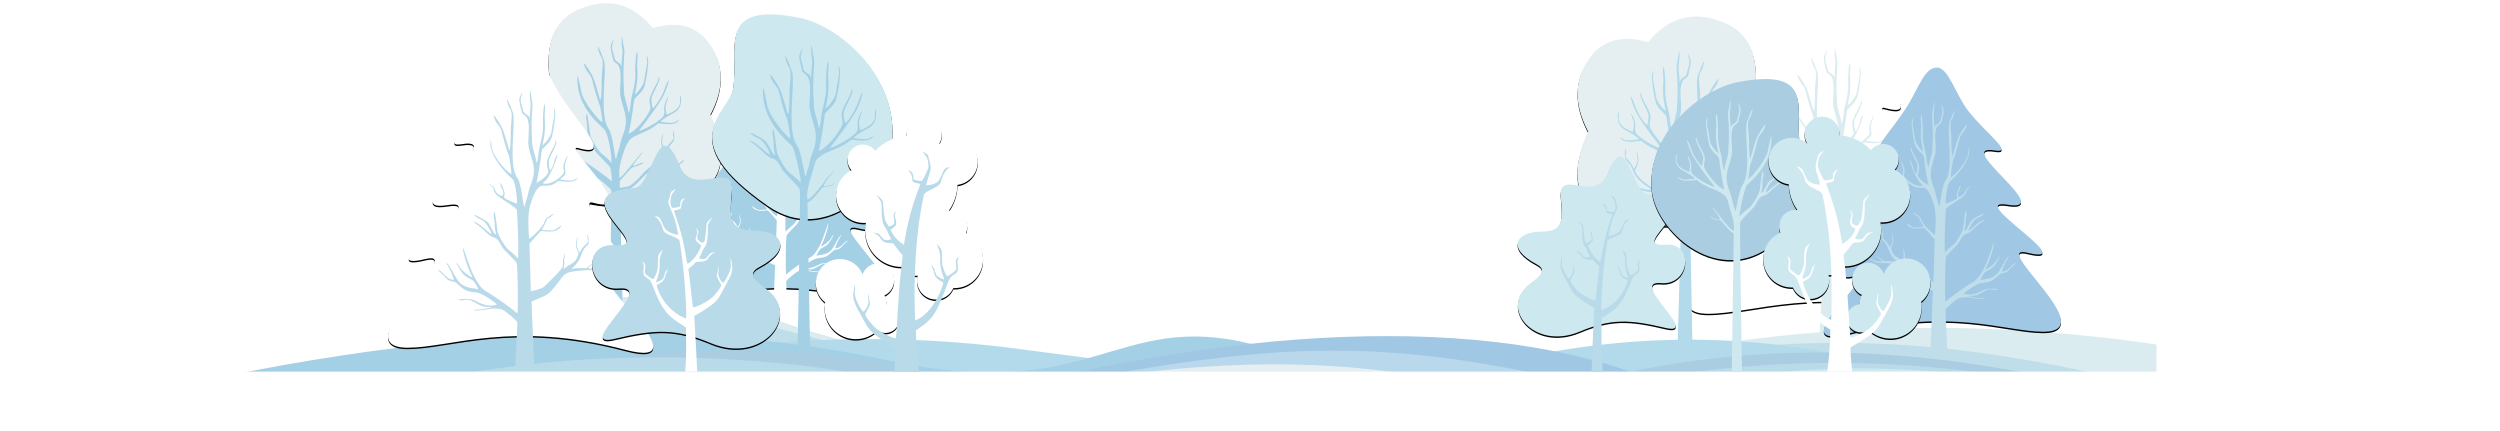 <?xml version="1.0" encoding="UTF-8"?>
<svg width="3479px" height="600px" viewBox="0 0 3479 600" version="1.1" xmlns="http://www.w3.org/2000/svg" xmlns:xlink="http://www.w3.org/1999/xlink">
    <title>Divider Last - snow trees</title>
    <defs>
        <rect id="path-1" x="0" y="0" width="3478" height="600"></rect>
        <filter x="-7.6%" y="-4.4%" width="115.0%" height="108.2%" filterUnits="objectBoundingBox" id="filter-3">
            <feOffset dx="0" dy="-4" in="SourceAlpha" result="shadowOffsetOuter1"></feOffset>
            <feGaussianBlur stdDeviation="2.5" in="shadowOffsetOuter1" result="shadowBlurOuter1"></feGaussianBlur>
            <feColorMatrix values="0 0 0 0 0   0 0 0 0 0   0 0 0 0 0  0 0 0 0.2 0" type="matrix" in="shadowBlurOuter1" result="shadowMatrixOuter1"></feColorMatrix>
            <feMerge>
                <feMergeNode in="shadowMatrixOuter1"></feMergeNode>
                <feMergeNode in="SourceGraphic"></feMergeNode>
            </feMerge>
        </filter>
        <path d="M165.616,282.482 C281.252,282.482 319.629,240.047 280.747,155.176 C301.048,116.735 299.817,82.83 277.052,53.463 C259.719,31.103 234.119,24.786 200.252,34.514 C172.422,0.227 138.368,-8.514 98.088,8.292 C63.704,22.638 50.075,54.976 57.203,105.304 C14.38,110.549 -4.399,136.237 0.864,182.366 C7.827,243.388 69.315,282.482 165.616,282.482 Z" id="path-4"></path>
        <filter x="-2.9%" y="-2.3%" width="105.8%" height="106.0%" filterUnits="objectBoundingBox" id="filter-5">
            <feOffset dx="0" dy="2" in="SourceAlpha" result="shadowOffsetOuter1"></feOffset>
            <feGaussianBlur stdDeviation="2.5" in="shadowOffsetOuter1" result="shadowBlurOuter1"></feGaussianBlur>
            <feColorMatrix values="0 0 0 0 0   0 0 0 0 0   0 0 0 0 0  0 0 0 0.1 0" type="matrix" in="shadowBlurOuter1"></feColorMatrix>
        </filter>
        <filter x="-7.5%" y="-5.7%" width="115.3%" height="110.7%" filterUnits="objectBoundingBox" id="filter-6">
            <feOffset dx="0" dy="-4" in="SourceAlpha" result="shadowOffsetOuter1"></feOffset>
            <feGaussianBlur stdDeviation="2.5" in="shadowOffsetOuter1" result="shadowBlurOuter1"></feGaussianBlur>
            <feColorMatrix values="0 0 0 0 0   0 0 0 0 0   0 0 0 0 0  0 0 0 0.2 0" type="matrix" in="shadowBlurOuter1" result="shadowMatrixOuter1"></feColorMatrix>
            <feMerge>
                <feMergeNode in="shadowMatrixOuter1"></feMergeNode>
                <feMergeNode in="SourceGraphic"></feMergeNode>
            </feMerge>
        </filter>
        <path d="M248.92,252.391 C303.53,271.759 197.512,156.848 222.819,164.04 C277.368,179.541 188.117,99.739 206.672,105.026 C247.266,116.595 204.903,77.623 185.061,43.908 C172.614,22.758 165.489,0.217 151.182,0.217 C136.876,0.217 128.81,32.909 112.931,53.152 C91.785,80.108 56.937,104.848 80.967,100.826 C133.517,92.032 5.99,176.476 65.57,166.643 C117.943,158 -24.899,241.112 41.296,224.944 C89.352,213.206 -50.011,320.711 22.177,320.711 C68.894,320.711 135.466,290.745 258.029,322.999 C344.793,345.832 211.719,239.198 248.92,252.391 Z" id="path-7"></path>
        <filter x="-3.0%" y="-2.0%" width="105.9%" height="105.2%" filterUnits="objectBoundingBox" id="filter-8">
            <feOffset dx="0" dy="2" in="SourceAlpha" result="shadowOffsetOuter1"></feOffset>
            <feGaussianBlur stdDeviation="2.5" in="shadowOffsetOuter1" result="shadowBlurOuter1"></feGaussianBlur>
            <feColorMatrix values="0 0 0 0 0   0 0 0 0 0   0 0 0 0 0  0 0 0 0.1 0" type="matrix" in="shadowBlurOuter1"></feColorMatrix>
        </filter>
        <filter x="-5.8%" y="-4.5%" width="111.9%" height="108.5%" filterUnits="objectBoundingBox" id="filter-9">
            <feOffset dx="0" dy="-4" in="SourceAlpha" result="shadowOffsetOuter1"></feOffset>
            <feGaussianBlur stdDeviation="2.5" in="shadowOffsetOuter1" result="shadowBlurOuter1"></feGaussianBlur>
            <feColorMatrix values="0 0 0 0 0   0 0 0 0 0   0 0 0 0 0  0 0 0 0.2 0" type="matrix" in="shadowBlurOuter1" result="shadowMatrixOuter1"></feColorMatrix>
            <feMerge>
                <feMergeNode in="shadowMatrixOuter1"></feMergeNode>
                <feMergeNode in="SourceGraphic"></feMergeNode>
            </feMerge>
        </filter>
        <path d="M319.758,325.104 C389.97,350.056 253.661,202.012 286.199,211.277 C356.334,231.248 241.583,128.435 265.439,135.247 C317.632,150.151 263.165,99.942 237.654,56.506 C221.651,29.258 212.489,0.217 194.095,0.217 C175.701,0.217 165.331,42.336 144.915,68.415 C117.727,103.144 72.923,135.018 103.818,129.837 C171.383,118.506 7.419,227.299 84.022,214.631 C151.359,203.496 -32.295,310.573 52.813,289.742 C114.599,274.62 -64.582,413.123 28.232,413.123 C88.296,413.123 173.889,374.517 331.469,416.072 C443.023,445.488 271.928,308.106 319.758,325.104 Z" id="path-10"></path>
        <filter x="-2.3%" y="-1.5%" width="104.6%" height="104.0%" filterUnits="objectBoundingBox" id="filter-11">
            <feOffset dx="0" dy="2" in="SourceAlpha" result="shadowOffsetOuter1"></feOffset>
            <feGaussianBlur stdDeviation="2.5" in="shadowOffsetOuter1" result="shadowBlurOuter1"></feGaussianBlur>
            <feColorMatrix values="0 0 0 0 0   0 0 0 0 0   0 0 0 0 0  0 0 0 0.1 0" type="matrix" in="shadowBlurOuter1"></feColorMatrix>
        </filter>
        <filter x="-9.0%" y="-4.4%" width="117.9%" height="108.2%" filterUnits="objectBoundingBox" id="filter-12">
            <feOffset dx="0" dy="-4" in="SourceAlpha" result="shadowOffsetOuter1"></feOffset>
            <feGaussianBlur stdDeviation="2.5" in="shadowOffsetOuter1" result="shadowBlurOuter1"></feGaussianBlur>
            <feColorMatrix values="0 0 0 0 0   0 0 0 0 0   0 0 0 0 0  0 0 0 0.2 0" type="matrix" in="shadowBlurOuter1" result="shadowMatrixOuter1"></feColorMatrix>
            <feMerge>
                <feMergeNode in="shadowMatrixOuter1"></feMergeNode>
                <feMergeNode in="SourceGraphic"></feMergeNode>
            </feMerge>
        </filter>
        <path d="M173.327,266.724 C308.223,172.815 227.674,138.017 221.894,103.274 C213.002,49.829 247.852,-19 129.091,4.872 C74.565,15.832 -9.572,86.618 0.89,177.335 C7.793,237.189 92.664,322.878 173.327,266.724 Z" id="path-13"></path>
        <filter x="-3.4%" y="-2.3%" width="106.8%" height="106.0%" filterUnits="objectBoundingBox" id="filter-14">
            <feOffset dx="0" dy="2" in="SourceAlpha" result="shadowOffsetOuter1"></feOffset>
            <feGaussianBlur stdDeviation="2.5" in="shadowOffsetOuter1" result="shadowBlurOuter1"></feGaussianBlur>
            <feColorMatrix values="0 0 0 0 0   0 0 0 0 0   0 0 0 0 0  0 0 0 0.1 0" type="matrix" in="shadowBlurOuter1"></feColorMatrix>
        </filter>
        <filter x="-8.6%" y="-6.0%" width="117.2%" height="111.2%" filterUnits="objectBoundingBox" id="filter-15">
            <feOffset dx="0" dy="-4" in="SourceAlpha" result="shadowOffsetOuter1"></feOffset>
            <feGaussianBlur stdDeviation="2.5" in="shadowOffsetOuter1" result="shadowBlurOuter1"></feGaussianBlur>
            <feColorMatrix values="0 0 0 0 0   0 0 0 0 0   0 0 0 0 0  0 0 0 0.2 0" type="matrix" in="shadowBlurOuter1" result="shadowMatrixOuter1"></feColorMatrix>
            <feMerge>
                <feMergeNode in="shadowMatrixOuter1"></feMergeNode>
                <feMergeNode in="SourceGraphic"></feMergeNode>
            </feMerge>
        </filter>
        <path d="M203.421,58.659 C311.056,66.376 167.506,143.026 230.971,138.226 C276.912,134.751 269.445,202.395 224.324,198.455 C171.408,193.834 288.224,282.185 230.971,268.602 C173.719,255.019 145.898,254.054 96.712,274.581 C25.689,304.222 -28.901,237.951 17.737,200.635 C28.761,191.815 49.633,179.523 30.104,169.185 C-19.599,142.873 -1.139,117.728 37.727,117.728 C70.662,117.728 71.049,100.812 67.507,63.925 C63.018,17.172 121.68,74.047 140.519,27.194 C170.807,-48.141 176.737,56.746 203.421,58.659 Z" id="path-16"></path>
        <filter x="-3.2%" y="-2.3%" width="106.5%" height="106.0%" filterUnits="objectBoundingBox" id="filter-17">
            <feOffset dx="0" dy="2" in="SourceAlpha" result="shadowOffsetOuter1"></feOffset>
            <feGaussianBlur stdDeviation="2.5" in="shadowOffsetOuter1" result="shadowBlurOuter1"></feGaussianBlur>
            <feColorMatrix values="0 0 0 0 0   0 0 0 0 0   0 0 0 0 0  0 0 0 0.1 0" type="matrix" in="shadowBlurOuter1"></feColorMatrix>
        </filter>
        <filter x="-9.6%" y="-5.3%" width="119.2%" height="109.8%" filterUnits="objectBoundingBox" id="filter-18">
            <feOffset dx="0" dy="-4" in="SourceAlpha" result="shadowOffsetOuter1"></feOffset>
            <feGaussianBlur stdDeviation="2.5" in="shadowOffsetOuter1" result="shadowBlurOuter1"></feGaussianBlur>
            <feColorMatrix values="0 0 0 0 0   0 0 0 0 0   0 0 0 0 0  0 0 0 0.2 0" type="matrix" in="shadowBlurOuter1" result="shadowMatrixOuter1"></feColorMatrix>
            <feMerge>
                <feMergeNode in="shadowMatrixOuter1"></feMergeNode>
                <feMergeNode in="SourceGraphic"></feMergeNode>
            </feMerge>
        </filter>
        <path d="M199.741,197.673 C218.348,197.673 233.432,212.759 233.432,231.368 C233.432,242.15 228.369,251.749 220.491,257.916 C220.944,260.435 221.18,263.028 221.18,265.676 C221.18,289.7 201.708,309.174 177.688,309.174 C166.064,309.174 155.505,304.614 147.703,297.184 C144.556,299.337 140.748,300.597 136.646,300.597 C125.82,300.597 117.044,291.82 117.044,280.993 C117.044,270.927 124.628,262.634 134.393,261.516 C134.833,256.869 136.005,252.435 137.792,248.331 C129.895,244.692 124.395,236.546 124.395,227.08 C124.395,214.222 134.543,203.799 147.06,203.799 C156.846,203.799 165.183,210.169 168.356,219.093 C173.262,206.553 185.464,197.673 199.741,197.673 Z M82.741,0.4 C96.273,0.4 107.243,11.371 107.243,24.906 C107.243,25.377 107.23,25.844 107.204,26.309 C124.307,27.549 139.608,35.295 150.644,47.083 C154.549,41.805 160.818,38.384 167.887,38.384 C179.728,38.384 189.327,47.984 189.327,59.827 C189.327,65.372 187.222,70.425 183.769,74.232 C196.5,80.538 205.254,93.666 205.254,108.839 C205.254,130.155 187.976,147.435 166.662,147.435 C165.676,147.435 164.699,147.398 163.732,147.326 C164.449,150.721 164.824,154.242 164.824,157.85 C164.824,185.934 142.061,208.7 113.981,208.7 C112.726,208.7 111.481,208.655 110.248,208.565 C108.184,215.719 101.587,220.953 93.767,220.953 C93.045,220.953 92.334,220.909 91.636,220.822 C92.227,223.012 92.542,225.315 92.542,227.692 C92.542,242.242 80.749,254.036 66.201,254.036 C55.342,254.036 46.017,247.464 41.987,238.079 C41.486,238.098 40.981,238.107 40.474,238.107 C18.483,238.107 0.657,220.278 0.657,198.285 C0.657,181.973 10.463,167.952 24.501,161.797 C23.347,159.079 22.709,156.089 22.709,152.949 C22.709,140.43 32.857,130.281 45.374,130.281 C46.365,130.281 47.341,130.345 48.299,130.468 C41.059,120.235 36.653,107.855 36.221,94.471 C20.3,92.388 8.008,78.769 8.008,62.277 C8.008,44.344 22.543,29.807 40.474,29.807 C48.74,29.807 56.286,32.897 62.017,37.986 C59.623,34.201 58.238,29.715 58.238,24.906 C58.238,11.371 69.208,0.4 82.741,0.4 Z" id="path-19"></path>
        <filter x="-3.7%" y="-2.1%" width="107.3%" height="105.5%" filterUnits="objectBoundingBox" id="filter-20">
            <feOffset dx="0" dy="2" in="SourceAlpha" result="shadowOffsetOuter1"></feOffset>
            <feGaussianBlur stdDeviation="2.5" in="shadowOffsetOuter1" result="shadowBlurOuter1"></feGaussianBlur>
            <feColorMatrix values="0 0 0 0 0   0 0 0 0 0   0 0 0 0 0  0 0 0 0.1 0" type="matrix" in="shadowBlurOuter1"></feColorMatrix>
        </filter>
        <filter x="-5.6%" y="-4.4%" width="111.5%" height="108.2%" filterUnits="objectBoundingBox" id="filter-21">
            <feOffset dx="0" dy="-4" in="SourceAlpha" result="shadowOffsetOuter1"></feOffset>
            <feGaussianBlur stdDeviation="2.5" in="shadowOffsetOuter1" result="shadowBlurOuter1"></feGaussianBlur>
            <feColorMatrix values="0 0 0 0 0   0 0 0 0 0   0 0 0 0 0  0 0 0 0.2 0" type="matrix" in="shadowBlurOuter1" result="shadowMatrixOuter1"></feColorMatrix>
            <feMerge>
                <feMergeNode in="shadowMatrixOuter1"></feMergeNode>
                <feMergeNode in="SourceGraphic"></feMergeNode>
            </feMerge>
        </filter>
        <path d="M330.989,335.16 C403.674,360.884 262.563,208.258 296.247,217.81 C368.853,238.399 250.059,132.404 274.755,139.427 C328.787,154.792 272.401,103.029 245.992,58.248 C229.425,30.157 219.94,0.217 200.898,0.217 C181.856,0.217 171.121,43.64 149.986,70.526 C121.84,106.329 75.457,139.19 107.441,133.849 C177.386,122.167 7.646,234.327 86.947,221.268 C156.656,209.788 -33.467,320.179 54.639,298.704 C118.602,283.114 -66.892,425.904 29.192,425.904 C91.372,425.904 179.98,386.103 343.112,428.943 C458.596,459.271 281.474,317.636 330.989,335.16 Z" id="path-22"></path>
        <filter x="-2.2%" y="-1.5%" width="104.5%" height="103.9%" filterUnits="objectBoundingBox" id="filter-23">
            <feOffset dx="0" dy="2" in="SourceAlpha" result="shadowOffsetOuter1"></feOffset>
            <feGaussianBlur stdDeviation="2.5" in="shadowOffsetOuter1" result="shadowBlurOuter1"></feGaussianBlur>
            <feColorMatrix values="0 0 0 0 0   0 0 0 0 0   0 0 0 0 0  0 0 0 0.1 0" type="matrix" in="shadowBlurOuter1"></feColorMatrix>
        </filter>
        <filter x="-6.5%" y="-5.1%" width="113.3%" height="109.5%" filterUnits="objectBoundingBox" id="filter-24">
            <feOffset dx="0" dy="-4" in="SourceAlpha" result="shadowOffsetOuter1"></feOffset>
            <feGaussianBlur stdDeviation="2.5" in="shadowOffsetOuter1" result="shadowBlurOuter1"></feGaussianBlur>
            <feColorMatrix values="0 0 0 0 0   0 0 0 0 0   0 0 0 0 0  0 0 0 0.2 0" type="matrix" in="shadowBlurOuter1" result="shadowMatrixOuter1"></feColorMatrix>
            <feMerge>
                <feMergeNode in="shadowMatrixOuter1"></feMergeNode>
                <feMergeNode in="SourceGraphic"></feMergeNode>
            </feMerge>
        </filter>
        <path d="M286.067,289.521 C348.858,311.74 226.956,179.911 256.055,188.161 C318.777,205.945 216.154,114.392 237.488,120.458 C284.165,133.73 235.455,89.02 212.64,50.341 C198.328,26.077 190.135,0.217 173.685,0.217 C157.235,0.217 147.961,37.723 129.703,60.946 C105.389,91.871 65.32,120.254 92.95,115.64 C153.374,105.551 6.739,202.428 75.246,191.148 C135.466,181.232 -28.777,276.581 47.336,258.033 C102.591,244.567 -57.652,367.9 25.352,367.9 C79.069,367.9 155.615,333.523 296.54,370.526 C396.304,396.721 243.292,274.385 286.067,289.521 Z" id="path-25"></path>
        <filter x="-2.6%" y="-1.7%" width="105.2%" height="104.5%" filterUnits="objectBoundingBox" id="filter-26">
            <feOffset dx="0" dy="2" in="SourceAlpha" result="shadowOffsetOuter1"></feOffset>
            <feGaussianBlur stdDeviation="2.5" in="shadowOffsetOuter1" result="shadowBlurOuter1"></feGaussianBlur>
            <feColorMatrix values="0 0 0 0 0   0 0 0 0 0   0 0 0 0 0  0 0 0 0.1 0" type="matrix" in="shadowBlurOuter1"></feColorMatrix>
        </filter>
        <filter x="-7.0%" y="-4.3%" width="114.3%" height="108.1%" filterUnits="objectBoundingBox" id="filter-27">
            <feOffset dx="0" dy="-4" in="SourceAlpha" result="shadowOffsetOuter1"></feOffset>
            <feGaussianBlur stdDeviation="2.5" in="shadowOffsetOuter1" result="shadowBlurOuter1"></feGaussianBlur>
            <feColorMatrix values="0 0 0 0 0   0 0 0 0 0   0 0 0 0 0  0 0 0 0.2 0" type="matrix" in="shadowBlurOuter1" result="shadowMatrixOuter1"></feColorMatrix>
            <feMerge>
                <feMergeNode in="shadowMatrixOuter1"></feMergeNode>
                <feMergeNode in="SourceGraphic"></feMergeNode>
            </feMerge>
        </filter>
        <path d="M172.494,292.514 C292.269,292.514 332.02,248.649 291.747,160.919 C312.775,121.181 311.499,86.135 287.919,55.778 C269.965,32.664 243.449,26.135 208.37,36.19 C179.544,0.748 144.27,-8.287 102.548,9.085 C66.932,23.915 52.816,57.342 60.199,109.366 C15.843,114.788 -3.609,141.341 1.843,189.025 C9.055,252.102 72.744,292.514 172.494,292.514 Z" id="path-28"></path>
        <filter x="-2.8%" y="-2.2%" width="105.6%" height="105.8%" filterUnits="objectBoundingBox" id="filter-29">
            <feOffset dx="0" dy="2" in="SourceAlpha" result="shadowOffsetOuter1"></feOffset>
            <feGaussianBlur stdDeviation="2.5" in="shadowOffsetOuter1" result="shadowBlurOuter1"></feGaussianBlur>
            <feColorMatrix values="0 0 0 0 0   0 0 0 0 0   0 0 0 0 0  0 0 0 0.1 0" type="matrix" in="shadowBlurOuter1"></feColorMatrix>
        </filter>
        <filter x="-9.6%" y="-6.2%" width="118.9%" height="111.5%" filterUnits="objectBoundingBox" id="filter-30">
            <feOffset dx="0" dy="-4" in="SourceAlpha" result="shadowOffsetOuter1"></feOffset>
            <feGaussianBlur stdDeviation="2.5" in="shadowOffsetOuter1" result="shadowBlurOuter1"></feGaussianBlur>
            <feColorMatrix values="0 0 0 0 0   0 0 0 0 0   0 0 0 0 0  0 0 0 0.2 0" type="matrix" in="shadowBlurOuter1" result="shadowMatrixOuter1"></feColorMatrix>
            <feMerge>
                <feMergeNode in="shadowMatrixOuter1"></feMergeNode>
                <feMergeNode in="SourceGraphic"></feMergeNode>
            </feMerge>
        </filter>
        <path d="M181.1,52.106 C276.925,58.961 149.125,127.048 205.627,122.784 C246.527,119.697 239.879,179.784 199.709,176.284 C152.6,172.179 256.597,250.66 205.627,238.595 C154.657,226.529 129.888,225.671 86.1,243.906 C22.87,270.235 -25.73,211.368 15.791,178.221 C25.605,170.386 44.187,159.467 26.801,150.284 C-17.448,126.912 -1.014,104.576 33.587,104.576 C62.909,104.576 63.253,89.55 60.1,56.784 C56.103,15.254 108.328,65.775 125.1,24.156 C152.065,-42.763 157.344,50.407 181.1,52.106 Z" id="path-31"></path>
        <filter x="-3.6%" y="-2.6%" width="107.3%" height="106.8%" filterUnits="objectBoundingBox" id="filter-32">
            <feOffset dx="0" dy="2" in="SourceAlpha" result="shadowOffsetOuter1"></feOffset>
            <feGaussianBlur stdDeviation="2.5" in="shadowOffsetOuter1" result="shadowBlurOuter1"></feGaussianBlur>
            <feColorMatrix values="0 0 0 0 0   0 0 0 0 0   0 0 0 0 0  0 0 0 0.1 0" type="matrix" in="shadowBlurOuter1"></feColorMatrix>
        </filter>
        <filter x="-9.6%" y="-4.7%" width="118.7%" height="108.8%" filterUnits="objectBoundingBox" id="filter-33">
            <feOffset dx="0" dy="-4" in="SourceAlpha" result="shadowOffsetOuter1"></feOffset>
            <feGaussianBlur stdDeviation="2.5" in="shadowOffsetOuter1" result="shadowBlurOuter1"></feGaussianBlur>
            <feColorMatrix values="0 0 0 0 0   0 0 0 0 0   0 0 0 0 0  0 0 0 0.2 0" type="matrix" in="shadowBlurOuter1" result="shadowMatrixOuter1"></feColorMatrix>
            <feMerge>
                <feMergeNode in="shadowMatrixOuter1"></feMergeNode>
                <feMergeNode in="SourceGraphic"></feMergeNode>
            </feMerge>
        </filter>
        <path d="M161.64,236.353 C287.399,153.319 212.306,122.55 206.917,91.829 C198.627,44.572 231.117,-16.286 120.4,4.821 C69.566,14.513 -8.872,77.102 0.882,157.315 C7.317,210.239 86.44,286.005 161.64,236.353 Z" id="path-34"></path>
        <filter x="-3.6%" y="-2.6%" width="107.3%" height="106.7%" filterUnits="objectBoundingBox" id="filter-35">
            <feOffset dx="0" dy="2" in="SourceAlpha" result="shadowOffsetOuter1"></feOffset>
            <feGaussianBlur stdDeviation="2.5" in="shadowOffsetOuter1" result="shadowBlurOuter1"></feGaussianBlur>
            <feColorMatrix values="0 0 0 0 0   0 0 0 0 0   0 0 0 0 0  0 0 0 0.1 0" type="matrix" in="shadowBlurOuter1"></feColorMatrix>
        </filter>
        <filter x="-9.6%" y="-5.3%" width="119.2%" height="109.8%" filterUnits="objectBoundingBox" id="filter-36">
            <feOffset dx="0" dy="-4" in="SourceAlpha" result="shadowOffsetOuter1"></feOffset>
            <feGaussianBlur stdDeviation="2.5" in="shadowOffsetOuter1" result="shadowBlurOuter1"></feGaussianBlur>
            <feColorMatrix values="0 0 0 0 0   0 0 0 0 0   0 0 0 0 0  0 0 0 0.2 0" type="matrix" in="shadowBlurOuter1" result="shadowMatrixOuter1"></feColorMatrix>
            <feMerge>
                <feMergeNode in="shadowMatrixOuter1"></feMergeNode>
                <feMergeNode in="SourceGraphic"></feMergeNode>
            </feMerge>
        </filter>
        <path d="M199.741,197.673 C218.348,197.673 233.432,212.759 233.432,231.368 C233.432,242.15 228.369,251.749 220.491,257.916 C220.944,260.435 221.18,263.028 221.18,265.676 C221.18,289.7 201.708,309.174 177.688,309.174 C166.064,309.174 155.505,304.614 147.703,297.184 C144.556,299.337 140.748,300.597 136.646,300.597 C125.82,300.597 117.044,291.82 117.044,280.993 C117.044,270.927 124.628,262.634 134.393,261.516 C134.833,256.869 136.005,252.435 137.792,248.331 C129.895,244.692 124.395,236.546 124.395,227.08 C124.395,214.222 134.543,203.799 147.06,203.799 C156.846,203.799 165.183,210.169 168.356,219.093 C173.262,206.553 185.464,197.673 199.741,197.673 Z M82.741,0.4 C96.273,0.4 107.243,11.371 107.243,24.906 C107.243,25.377 107.23,25.844 107.204,26.309 C124.307,27.549 139.608,35.295 150.644,47.083 C154.549,41.805 160.818,38.384 167.887,38.384 C179.728,38.384 189.327,47.984 189.327,59.827 C189.327,65.372 187.222,70.425 183.769,74.232 C196.5,80.538 205.254,93.666 205.254,108.839 C205.254,130.155 187.976,147.435 166.662,147.435 C165.676,147.435 164.699,147.398 163.732,147.326 C164.449,150.721 164.824,154.242 164.824,157.85 C164.824,185.934 142.061,208.7 113.981,208.7 C112.726,208.7 111.481,208.655 110.248,208.565 C108.184,215.719 101.587,220.953 93.767,220.953 C93.045,220.953 92.334,220.909 91.636,220.822 C92.227,223.012 92.542,225.315 92.542,227.692 C92.542,242.242 80.749,254.036 66.201,254.036 C55.342,254.036 46.017,247.464 41.987,238.079 C41.486,238.098 40.981,238.107 40.474,238.107 C18.483,238.107 0.657,220.278 0.657,198.285 C0.657,181.973 10.463,167.952 24.501,161.797 C23.347,159.079 22.709,156.089 22.709,152.949 C22.709,140.43 32.857,130.281 45.374,130.281 C46.365,130.281 47.341,130.345 48.299,130.468 C41.059,120.235 36.653,107.855 36.221,94.471 C20.3,92.388 8.008,78.769 8.008,62.277 C8.008,44.344 22.543,29.807 40.474,29.807 C48.74,29.807 56.286,32.897 62.017,37.986 C59.623,34.201 58.238,29.715 58.238,24.906 C58.238,11.371 69.208,0.4 82.741,0.4 Z" id="path-37"></path>
        <filter x="-3.7%" y="-2.1%" width="107.3%" height="105.5%" filterUnits="objectBoundingBox" id="filter-38">
            <feOffset dx="0" dy="2" in="SourceAlpha" result="shadowOffsetOuter1"></feOffset>
            <feGaussianBlur stdDeviation="2.5" in="shadowOffsetOuter1" result="shadowBlurOuter1"></feGaussianBlur>
            <feColorMatrix values="0 0 0 0 0   0 0 0 0 0   0 0 0 0 0  0 0 0 0.1 0" type="matrix" in="shadowBlurOuter1"></feColorMatrix>
        </filter>
    </defs>
    <g id="Divider-Last---snow-trees" stroke="none" stroke-width="1" fill="none" fill-rule="evenodd">
        <g transform="translate(1, 0)">
            <mask id="mask-2" fill="white">
                <use xlink:href="#path-1"></use>
            </mask>
            <g id="mask"></g>
            <g id="snow" mask="url(#mask-2)">
                <g transform="translate(0, 384)">
                    <path d="M186.912,215.976 C516.35,44.627 766.856,-24.765 938.43,7.802 C1074.587,33.645 1123.194,91.975 1301.912,133.385 C1580.781,198.001 1967.698,234.515 2023.912,203.846 C2413.837,-8.886 2893.157,-4.843 3461.874,215.976 L186.912,215.976 Z" id="Path-7-Copy-12" fill="#FFFFFF"></path>
                    <path d="M436.912,215.977 C640.875,33.438 863.313,-15.26 1104.224,69.882 C1197.502,102.849 1836.284,256.622 1969.483,205.752 C2444.185,24.461 2946.832,27.869 3477.427,215.977 L436.912,215.977 Z" id="Path-7-Copy-9" fill="#DAECEF"></path>
                    <path d="M508.912,215.976 C667.293,83.104 824.395,27.285 980.217,48.519 C1070.355,60.801 1703.072,267.621 1930.014,201.902 C2515.002,32.496 2735.758,79.668 3226.912,215.976 L508.912,215.976 Z" id="Path-7-Copy-10" fill="#BFDEE9"></path>
                    <path d="M766.912,215.976 L766.912,143.653 C992.299,88.531 1207.131,74.286 1411.408,100.917 C1744.957,144.402 1866.193,164.041 2128.24,111.277 C2319.585,72.75 2505.809,83.541 2686.912,143.653 L2686.912,215.976 L766.912,215.976 Z" id="Path-7-Copy-8" fill="#B2DAEB"></path>
                    <path d="M0,216 C487.343,77.112 899.98,44.502 1237.912,118.168 C1516.475,178.893 1552,48.175 1739,94.356 C1995.68,157.745 2455.514,198.293 3118.5,216 L0,216 Z" id="Path-7-Copy-11" fill="#A4D0E5"></path>
                    <path d="M386.912,215.976 C976.587,199.41 1304.587,182.284 1370.911,164.596 C1781.81,55.012 2132.912,59.031 2338.038,163 C2418.107,203.583 2704.398,221.242 3196.912,215.976 L386.912,215.976 Z" id="Path-7-Copy-7" fill="#A0C8E5"></path>
                    <path d="M296.628,215.976 C896.847,205.992 1236.159,193.667 1314.563,179 C1739.565,99.496 1871.691,67.819 2245.691,160.976 C2270.321,167.111 2633.203,185.444 3334.336,215.976 L296.628,215.976 Z" id="Path-7-Copy-6" fill="#BAD8EB"></path>
                    <path d="M436.912,215.976 C667.99,131.904 890.828,95.21 1105.428,105.896 C1307.871,115.976 1742.631,287.835 2159.162,160.976 C2447.48,73.165 2763.396,91.499 3106.912,215.976 L436.912,215.976 Z" id="Path-7-Copy-4" fill="#AACDE2"></path>
                    <path d="M352.99,215.976 C591.673,124.147 847.083,93.863 1119.222,125.124 C1272.266,142.705 1791.478,273.634 2165.946,171.976 C2461.934,91.624 2775.59,106.29 3106.912,215.976 L352.99,215.976 Z" id="Path-7-Copy-5" fill="#B9DAE9"></path>
                    <path d="M497.912,215.976 C677.431,140.603 857.943,117.572 1039.45,146.881 C1295.1,188.164 1823.891,267.876 2360.19,151.976 C2571.631,106.282 2813.871,127.615 3086.912,215.976 L497.912,215.976 Z" id="Path-7-Copy-3" fill="#CEE8F0"></path>
                    <path d="M522.522,215.976 C711.37,139.174 905.547,125.954 1105.052,176.317 C1255.638,214.331 2024.317,239.993 2352.329,171.1 C2557.042,128.104 2766.331,143.063 2980.197,215.976 L522.522,215.976 Z" id="Path-7-Copy-2" fill="#FFFFFF"></path>
                    <path d="M767,215.18 L767,169.052 C784.268,204.357 952.811,207.394 1018.018,205.282 C1353.982,194.397 1639.815,78.816 1986.029,141.556 C2285.132,195.757 2392.276,208.31 2524.658,198.461 C2612.912,191.896 2667.114,177.342 2687.263,154.8 L2687,215.18 L767,215.18 Z" id="Path-7-Copy" fill="#E5EFF1"></path>
                    <path d="M767,216.635 L767,165.967 C767,212.466 1025.348,227.958 1205.953,205.27 C1626.834,152.398 1681.114,111.506 2162.635,193.587 C2444.93,241.707 2683.018,197.092 2688,152.398 L2688,216.635 L767,216.635 Z" id="Path-7" fill="#FFFFFF"></path>
                </g>
            </g>
            <g id="Left-Trees" mask="url(#mask-2)">
                <g transform="translate(537.948, 8.486)">
                    <g id="tree3" filter="url(#filter-3)" transform="translate(169, 0)">
                        <g id="leaves">
                            <use fill="black" fill-opacity="1" filter="url(#filter-5)" xlink:href="#path-4"></use>
                            <use fill="#E5EFF1" fill-rule="evenodd" xlink:href="#path-4"></use>
                        </g>
                        <path d="M139.672,464.473 L159.659,464.473 L154.584,262.684 C161.883,260.858 166.74,259.366 169.156,258.208 C172.317,256.692 179.776,249.708 191.533,237.255 C217.974,232.25 232.972,228.388 236.527,225.669 C241.861,221.59 245.408,217.769 243.394,218.23 C241.38,218.691 237.321,223.832 232.996,225.669 C228.671,227.506 222.568,229.202 223.388,227.893 C224.208,226.584 235.854,217.35 232.996,218.23 C231.091,218.817 226.514,222.239 219.265,228.497 C201.926,232.729 193.667,234.128 194.487,232.693 C195.716,230.542 214.02,222.98 219.265,207.837 C224.51,192.695 231.887,195.279 230.367,183.989 C228.516,170.247 228.135,182.924 229.242,185.525 C231.45,190.719 223.388,192.191 218.349,204.628 C218.024,205.431 211.556,194.43 213.554,190.701 C214.017,189.836 215.588,169.251 212.318,190.701 C211.048,199.033 217.534,206.21 216.865,207.837 C216.196,209.465 212.081,217.376 202.731,223.832 C193.382,230.288 191.052,232.248 186.605,237.255 C182.157,242.262 171.472,253.321 166.783,254.728 C163.658,255.666 159.591,256.362 154.584,256.817 L154.584,247.496 C164.133,236.33 169.58,230.228 170.924,229.189 C172.94,227.63 185.773,225.036 187.479,222.068 C189.185,219.101 170.23,229.589 172.94,225.036 C175.649,220.482 189.39,205.315 185.579,207.837 C181.515,210.528 154.447,247.465 153.991,242.597 C153.536,237.728 153.266,228.887 157.584,214.497 C161.903,200.107 165.746,191.811 171.217,187.569 C176.688,183.328 195.095,178.431 207.781,167.537 C209.379,166.164 227.9,171.661 235.001,164.837 C241.684,158.413 232.684,166.088 227.98,166.392 C223.276,166.697 209.773,165.668 211.484,164.253 C222.794,154.899 231.759,152.874 235.001,148.675 C238.427,144.237 239.789,141.14 239.789,136.346 C239.789,119.407 237.795,133.355 238.439,136.346 C239.082,139.337 237.308,142.715 235.446,145.416 C232.033,150.368 221.372,154.249 220.188,155.025 C219.064,155.762 217.48,144.897 218.659,141.356 C224.075,125.091 221.606,129.944 219.265,134.962 C211.786,150.991 222.236,152.366 210.922,161.514 C199.608,170.661 179.058,180.015 181.821,176.634 C184.584,173.253 209.705,140.529 215.588,128.035 C221.471,115.541 225.155,101.22 220.691,109.969 C216.227,118.719 215.779,128.672 201.543,145.664 C199.769,147.781 198.081,136.903 198.752,131.745 C199.423,126.586 210.853,108.91 209.616,104.18 C208.378,99.451 209.201,105.034 206.213,110.867 C203.225,116.7 196.24,128.553 195.906,134.145 C195.572,139.738 198.109,144.315 196.877,148.161 C195.645,152.007 181.611,175.011 166.783,181.776 C173.122,152.514 173.634,137.206 174.677,134.145 C175.72,131.084 186.845,123.655 189.136,115.057 C191.428,106.459 195.064,83.477 193.842,78.107 C191.489,67.766 191.643,73.942 192.535,79.537 C193.427,85.132 189.321,99.024 188.601,107.271 C187.88,115.519 174.677,129.452 175.505,126.335 C176.333,123.217 180.218,107.014 179.012,92.362 C177.805,77.711 180.205,77.825 179.012,69.306 C177.818,60.788 175.383,85.777 176.2,98.745 C177.016,111.713 170.393,129.754 170.003,137.136 C169.612,144.519 166.811,157.264 166.361,150.5 C165.911,143.737 160.476,131.253 160.476,123.771 C160.476,116.289 159.659,115.604 159.659,96.571 C159.659,77.539 161.957,68.354 160.476,63.135 C158.996,57.916 157.117,36.866 157.117,51.541 C157.117,66.217 159.357,62.753 157.909,74.073 C156.462,85.392 157.354,90.929 156.594,87.612 C155.284,81.904 147.747,81.644 147.146,76.266 C146.544,70.887 142.751,64.492 144.086,57.874 C144.559,55.526 148.392,45.005 144.086,53.467 C140.267,60.97 141.854,63.198 145.418,78.855 C146.053,81.644 149.87,83.622 151.008,84.648 C152.147,85.674 156.706,90.281 155.572,108.652 C154.437,127.024 153.991,127.024 160.476,148.161 C167.558,171.241 157.909,182.354 155.572,193.862 C153.234,205.37 150.982,209.049 149.579,216.024 C148.176,222.999 145.418,184.619 139.672,175.88 C133.927,167.141 130.304,157.25 132.99,109.969 C133.797,95.755 134.411,84.735 132.172,78.703 C118.684,42.366 125.337,70.878 128.299,74.073 C133.262,79.771 129.358,96.249 129.358,105.31 C129.358,114.371 129.194,140.621 126.685,132.811 C124.176,125 120.145,107.12 115.278,98.745 C110.411,90.37 101.572,77.186 105.471,87.612 C109.37,98.038 114.059,97.847 116.284,107.271 C118.509,116.696 122.619,132.01 126.685,142.175 C127.636,144.553 131.142,166.332 130.107,165.668 C123.625,161.514 103.604,136.675 101.115,123.771 C98.625,110.867 94.101,88.617 95.7,110.867 C97.3,133.117 108.258,153.74 132.173,174.601 C140.036,181.46 144.666,224.582 142.5,221.627 C138.895,216.707 132.148,211.897 128.299,208.478 C124.451,205.058 113.853,188.522 113.005,181.19 C110.239,157.25 108.718,148.885 107.83,156.576 C106.941,164.267 109.156,161.091 109.156,173.01 C109.156,184.929 113.189,188.041 109.833,186.319 C106.478,184.596 102.447,171.279 97.535,167.907 C92.624,164.536 72.645,153.402 81.786,161.077 C85.976,164.596 90.829,164.598 95.7,170.247 C101.456,176.92 105.595,186.883 103.84,186.319 C102.084,185.755 88.007,172.003 81.215,169.251 C72.684,165.795 84.972,172.947 92.03,179.436 C99.088,185.925 101.24,189.462 108.596,191.467 C115.278,193.287 117.957,203.778 122.325,208.478 C131.508,218.358 139.713,225.841 140.964,228.497 C142.808,232.417 144.323,248.848 142.84,247.496 C133.996,239.44 110.555,222.948 96.235,214.497 C91.368,211.624 82.803,202.732 73.437,178.042 C64.072,153.353 63.23,145.073 64.283,156.576 C64.541,159.388 70.035,180.391 77.015,193.161 C80.118,198.835 62.437,186.833 57.737,178.042 C53.037,169.251 52.221,173.738 63.326,189.183 C67.225,194.607 74.929,196.73 78.693,199.885 C79.988,200.969 88.539,213.813 85.217,212.487 C78.693,209.883 75.371,212.134 64.641,206.82 C53.91,201.506 48.332,182.509 42.138,175.88 C35.945,169.251 41.314,176.71 43.788,181.19 C46.261,185.671 52.038,198.595 50.381,198.595 C40.968,198.595 34.411,187.569 32.134,186.319 C20.329,179.833 32.469,187.569 38.199,194.877 C44.137,202.449 50.903,200.092 53.553,202.449 C67.094,214.49 67.364,215.215 84.098,217.205 C93.518,218.325 114.772,234.576 113.005,234.967 C104.67,236.812 96.585,237.387 80.489,228.497 C72.417,224.039 46.995,227.893 62.658,228.497 C65.872,228.621 69.997,225.245 79.291,230.434 C90.633,236.766 91.573,238.219 105.471,238.219 C109.694,238.219 89.639,242.209 87.631,241.897 C84.486,241.409 71.932,243.681 85.87,243.139 C92.808,242.869 97.887,241.656 102.939,240.916 C108.034,240.17 113.101,239.906 120.016,241.578 C124.227,242.597 142.5,257.871 142.84,260.699 C143.066,262.585 142.01,330.509 139.672,464.473 Z" id="trunk" fill="#A4D0E5"></path>
                    </g>
                    <g id="tree-5" filter="url(#filter-6)" transform="translate(552.065, 264.797) scale(-1, 1) translate(-552.065, -264.797) translate(408.065, 88.297)">
                        <g id="leaves">
                            <use fill="black" fill-opacity="1" filter="url(#filter-8)" xlink:href="#path-7"></use>
                            <use fill="#A4D0E5" fill-rule="evenodd" xlink:href="#path-7"></use>
                        </g>
                        <path d="M138.539,352.217 L159.339,346.217 L156.311,276.311 C164.199,273.166 169.733,270.657 172.911,268.783 C178.887,265.262 188.87,249.719 192.047,247.047 C195.223,244.375 202.188,243.058 214.64,242.415 C221.791,242.045 224.912,242.934 230.136,238.939 C235.359,234.944 242.021,233.581 234.852,235.221 C233.355,235.563 229.991,238.824 225.921,239.848 C221.85,240.873 216.971,241.104 217.581,240.131 C220.347,235.718 228.897,232.894 224.538,234.154 C220.179,235.413 216.756,239.862 215.65,240.131 C214.544,240.401 204.422,239.666 200.729,240.7 C196.099,241.995 205.59,238.314 209.489,227.061 C215.106,210.846 219.297,219.008 217.837,208.164 C216.461,197.95 216.253,207.495 217.075,209.429 C218.946,213.828 212.21,214.014 208.465,223.257 C208.223,223.853 203.856,215.923 205.341,213.152 C205.685,212.509 206.853,197.211 204.422,213.152 C203.478,219.344 207.809,222.959 206.901,225.167 C205.993,227.376 205.473,231.896 199.712,235.221 C195.671,237.552 193.284,239.263 190.259,241.429 C189.971,241.635 192.381,238.188 191.663,233.81 C191.094,230.344 192.502,227.753 192.254,225.978 C191.689,221.922 192.131,225.938 190.846,229.222 C189.561,232.507 190.821,235.221 190.259,237.509 C189.697,239.797 186.009,243.941 185.458,244.561 C182.152,248.282 171.883,258.377 169.768,260.345 C168.357,261.657 163.624,263.296 155.568,265.262 L154.081,213.743 C161.178,205.444 165.226,200.909 166.225,200.137 C167.723,198.979 181.386,204.051 187.847,195.511 C191.132,191.169 182.709,198.533 180.226,199.132 C177.744,199.731 167.067,199.022 167.528,198.247 C174.945,185.783 171.953,186.746 175.415,185.723 C176.238,185.479 186.771,176.521 173.633,185.218 C170.036,187.599 172.412,188.008 167.528,195.05 C165.049,198.623 153.836,209.958 153.641,207.872 C153.302,204.254 151.615,182.819 154.825,172.125 C158.034,161.43 160.89,155.265 164.957,152.112 C169.023,148.96 175.271,154.239 184.699,146.143 C185.887,145.122 199.652,149.208 204.93,144.136 C209.897,139.362 203.208,145.066 199.712,145.292 C196.216,145.518 186.18,144.754 187.452,143.702 C193.347,138.826 193.347,138.558 192.784,134.623 C192.22,130.687 191.908,129.317 192.784,126.685 C196.809,114.597 194.975,118.204 193.235,121.933 C186.311,136.77 196.577,132.779 187.034,141.666 C177.101,150.917 166.581,149.258 169.062,147.432 C172.911,144.6 174.515,142.212 178.887,132.927 C183.259,123.641 185.997,112.998 182.679,119.5 C179.362,126.003 182.679,123.635 177.101,133.98 C175.99,136.04 174.528,127.469 175.026,123.635 C175.525,119.801 184.021,106.665 183.101,103.15 C182.181,99.634 182.792,103.784 180.572,108.119 C178.351,112.454 173.16,121.263 172.911,125.419 C172.663,129.576 174.82,135.247 174.363,136.675 C173.906,138.103 169.444,144.256 161.661,147.807 C166.373,126.059 166.753,114.683 167.528,112.408 C168.304,110.133 176.571,104.612 178.275,98.222 C179.978,91.832 182.68,74.752 181.772,70.761 C180.023,63.076 180.138,67.665 180.801,71.823 C181.464,75.981 178.412,86.306 177.877,92.435 C177.341,98.565 167.528,108.92 168.144,106.603 C168.759,104.286 171.647,92.244 170.75,81.355 C169.853,70.466 171.637,70.551 170.75,64.22 C169.863,57.889 168.053,76.461 168.66,86.099 C169.267,95.737 164.344,109.144 164.054,114.631 C163.764,120.117 161.682,129.59 161.347,124.563 C161.013,119.536 156.974,110.258 156.974,104.698 C156.974,99.137 156.366,98.628 156.366,84.483 C156.366,70.338 158.074,63.512 156.974,59.634 C155.873,55.755 154.477,40.11 154.477,51.017 C154.477,61.924 156.142,59.35 155.066,67.762 C153.99,76.175 154.653,80.29 154.088,77.825 C153.115,73.583 147.513,73.389 147.066,69.392 C146.619,65.395 143.8,60.642 144.792,55.724 C145.144,53.978 147.992,46.159 144.792,52.448 C141.954,58.025 143.133,59.681 145.782,71.317 C146.254,73.389 149.091,74.859 149.937,75.622 C150.783,76.384 154.171,79.808 153.329,93.462 C152.486,107.115 152.154,107.115 156.974,122.824 C162.237,139.978 155.066,148.236 153.329,156.789 C151.591,165.342 149.917,168.076 148.874,173.26 C147.832,178.444 145.782,149.92 141.512,143.425 C137.242,136.93 134.549,129.579 136.545,94.441 C137.146,83.877 137.601,75.687 135.937,71.204 C125.913,44.198 130.857,65.388 133.059,67.762 C136.747,71.997 133.846,84.244 133.846,90.978 C133.846,97.712 133.724,117.221 131.859,111.416 C129.994,105.611 126.999,92.323 123.381,86.099 C119.764,79.874 113.195,70.076 116.093,77.825 C118.991,85.573 122.475,85.431 124.129,92.435 C125.782,99.44 128.837,110.821 131.859,118.376 C132.566,120.143 135.222,138.996 134.453,138.503 C126.389,133.336 114.783,118.376 113.508,110.137 C113.065,107.275 112.045,94.524 112.045,106.603 C112.045,113.635 118.28,128.022 135.937,143.985 C139.501,147.207 141.578,171.812 140.242,170.502 C139.327,169.604 128.993,166.295 127.189,164.173 C125.379,162.046 128.893,161.653 126.389,155.721 C123.194,148.152 122.908,146.045 122.908,149.841 C122.908,153.637 125.913,154.925 125.913,158.645 C125.913,162.368 124.568,162.368 122.426,161.413 C116.608,158.817 117.105,153.576 115.006,152.112 C108.325,147.453 110.42,149.722 112.045,150.917 C113.67,152.112 115.071,152.139 116.186,157.307 C117.479,163.304 140.374,173.26 140.637,177.918 C142.066,203.206 142.638,231.159 141.384,229.447 C138.705,225.791 133.69,222.216 130.83,219.675 C127.969,217.133 120.093,204.844 119.463,199.395 C117.407,181.602 116.276,175.386 115.616,181.102 C114.956,186.818 116.602,184.457 116.602,193.315 C116.602,202.174 119.599,204.486 117.105,203.206 C114.612,201.926 111.615,192.029 107.965,189.523 C104.315,187.017 89.466,178.743 96.259,184.447 C99.374,187.062 102.981,187.064 106.601,191.262 C110.879,196.221 113.955,203.625 112.651,203.206 C111.346,202.787 100.883,192.567 95.835,190.522 C89.495,187.954 98.628,193.269 103.873,198.091 C109.119,202.914 110.718,205.542 116.186,207.032 C121.152,208.385 123.143,216.182 126.389,219.675 C133.214,227.018 139.313,232.579 140.242,234.553 C141.613,237.466 142.07,290.131 140.967,289.126 C134.394,283.139 116.973,270.883 106.33,264.602 C102.712,262.467 96.347,255.858 89.386,237.509 C82.425,219.159 81.8,213.006 82.582,221.555 C82.774,223.645 86.857,239.255 92.045,248.744 C94.351,252.962 81.21,244.042 77.717,237.509 C74.224,230.975 73.617,234.309 81.871,245.788 C84.769,249.819 90.495,251.398 93.292,253.742 C94.255,254.548 100.61,264.093 98.141,263.107 C93.292,261.172 90.823,262.845 82.848,258.896 C74.873,254.947 70.727,240.828 66.124,235.902 C61.521,230.975 65.512,236.518 67.35,239.848 C69.188,243.178 73.481,252.783 72.25,252.783 C65.254,252.783 60.381,244.589 58.689,243.66 C49.915,238.84 58.938,244.589 63.196,250.02 C67.609,255.648 72.638,253.896 74.607,255.648 C84.671,264.596 84.873,265.135 97.309,266.614 C104.311,267.447 120.107,279.524 118.794,279.815 C112.599,281.186 106.59,281.613 94.627,275.007 C88.628,271.693 69.734,274.557 81.374,275.007 C83.763,275.099 86.829,272.59 93.737,276.446 C102.167,281.152 102.865,282.231 113.194,282.231 C116.332,282.231 101.427,285.197 99.935,284.965 C97.598,284.602 88.268,286.291 98.626,285.888 C103.782,285.687 107.558,284.786 111.312,284.236 C115.099,283.681 118.865,283.485 124.005,284.728 C127.134,285.485 140.715,296.837 140.967,298.939 C141.135,300.34 140.326,318.099 138.539,352.217 Z" id="trunk" fill="#FFFFFF"></path>
                    </g>
                    <g id="tree-5-copy" filter="url(#filter-9)" transform="translate(0.065, 66.297)">
                        <g id="leaves">
                            <use fill="black" fill-opacity="1" filter="url(#filter-11)" xlink:href="#path-10"></use>
                            <use fill="#FFFFFF" fill-rule="evenodd" xlink:href="#path-10"></use>
                        </g>
                        <path d="M177.737,445.217 L204.561,445.217 L200.656,348.874 C210.829,344.829 217.965,341.601 222.064,339.192 C229.77,334.663 242.645,314.672 246.742,311.236 C250.838,307.799 259.82,306.105 275.878,305.277 C285.101,304.802 289.125,305.945 295.862,300.807 C302.598,295.669 311.19,293.915 301.944,296.024 C300.014,296.465 295.675,300.659 290.426,301.976 C285.176,303.294 278.885,303.592 279.671,302.341 C283.238,296.663 294.265,293.032 288.643,294.652 C283.021,296.272 278.607,301.994 277.181,302.341 C275.755,302.687 262.702,301.742 257.938,303.071 C251.968,304.738 264.208,300.004 269.235,285.529 C276.479,264.674 281.884,275.172 280.001,261.225 C278.227,248.088 277.958,260.364 279.018,262.851 C281.431,268.509 272.745,268.748 267.915,280.637 C267.603,281.404 261.971,271.204 263.886,267.64 C264.33,266.813 265.836,247.137 262.702,267.64 C261.484,275.604 267.069,280.254 265.898,283.094 C264.727,285.934 264.057,291.749 256.627,296.024 C251.416,299.023 248.337,301.224 244.437,304.01 C244.065,304.275 247.173,299.841 246.246,294.21 C245.513,289.753 247.329,286.42 247.009,284.137 C246.28,278.919 246.85,284.085 245.193,288.309 C243.536,292.534 245.161,296.024 244.437,298.967 C243.712,301.91 238.955,307.24 238.244,308.038 C233.982,312.824 220.738,325.808 218.01,328.339 C216.192,330.026 210.087,332.134 199.698,334.663 L197.781,268.4 C206.933,257.727 212.153,251.893 213.441,250.9 C215.374,249.411 232.994,255.934 241.326,244.951 C245.562,239.366 234.7,248.838 231.498,249.608 C228.296,250.378 214.527,249.466 215.122,248.469 C224.687,232.438 220.829,233.677 225.292,232.361 C226.354,232.048 239.939,220.526 222.995,231.712 C218.356,234.774 221.421,235.3 215.122,244.357 C211.925,248.953 197.464,263.532 197.212,260.849 C196.776,256.195 194.6,228.626 198.739,214.871 C202.879,201.117 206.562,193.186 211.806,189.132 C217.05,185.077 225.107,191.867 237.266,181.453 C238.798,180.141 256.55,185.396 263.356,178.872 C269.761,172.732 261.135,180.068 256.627,180.359 C252.118,180.651 239.176,179.667 240.816,178.315 C248.419,172.043 248.419,171.699 247.692,166.637 C246.966,161.575 246.562,159.812 247.692,156.428 C252.884,140.88 250.517,145.52 248.274,150.315 C239.345,169.399 252.583,164.266 240.277,175.696 C227.467,187.594 213.9,185.46 217.101,183.112 C222.064,179.469 224.132,176.398 229.77,164.455 C235.409,152.513 238.939,138.823 234.661,147.187 C230.383,155.55 234.661,152.505 227.467,165.811 C226.034,168.46 224.149,157.436 224.792,152.505 C225.435,147.574 236.391,130.678 235.205,126.157 C234.019,121.636 234.807,126.972 231.943,132.548 C229.079,138.124 222.384,149.454 222.064,154.8 C221.744,160.145 224.526,167.44 223.936,169.276 C223.346,171.113 217.593,179.027 207.556,183.594 C213.632,155.623 214.122,140.991 215.122,138.065 C216.122,135.139 226.784,128.037 228.981,119.819 C231.177,111.6 234.662,89.632 233.491,84.499 C231.236,74.614 231.384,80.517 232.239,85.865 C233.094,91.213 229.158,104.493 228.467,112.376 C227.777,120.26 215.122,133.578 215.916,130.598 C216.709,127.619 220.433,112.13 219.277,98.125 C218.12,84.12 220.421,84.229 219.277,76.086 C218.133,67.944 215.799,91.83 216.582,104.226 C217.364,116.622 211.016,133.867 210.642,140.924 C210.268,147.98 207.582,160.164 207.151,153.698 C206.72,147.233 201.511,135.3 201.511,128.148 C201.511,120.996 200.727,120.342 200.727,102.148 C200.727,83.955 202.93,75.176 201.511,70.187 C200.092,65.198 198.292,45.077 198.292,59.105 C198.292,73.133 200.438,69.822 199.051,80.642 C197.664,91.462 198.519,96.755 197.789,93.584 C196.535,88.128 189.31,87.88 188.734,82.739 C188.157,77.597 184.522,71.484 185.801,65.158 C186.255,62.913 189.928,52.857 185.801,60.945 C182.141,68.118 183.662,70.248 187.078,85.214 C187.686,87.88 191.345,89.77 192.436,90.751 C193.527,91.732 197.897,96.135 196.81,113.696 C195.723,131.257 195.295,131.257 201.511,151.462 C208.298,173.524 199.051,184.147 196.81,195.147 C194.569,206.147 192.41,209.664 191.066,216.331 C189.721,222.999 187.078,186.312 181.571,177.958 C176.064,169.605 172.591,160.15 175.166,114.955 C175.94,101.368 176.528,90.834 174.382,85.068 C161.454,50.334 167.83,77.588 170.67,80.642 C175.427,86.089 171.685,101.84 171.685,110.501 C171.685,119.163 171.528,144.255 169.123,136.789 C166.718,129.323 162.854,112.232 158.189,104.226 C153.524,96.22 145.053,83.618 148.79,93.584 C152.527,103.55 157.021,103.367 159.154,112.376 C161.286,121.385 165.225,136.023 169.123,145.74 C170.034,148.013 173.459,172.262 172.467,171.628 C162.068,164.981 147.101,145.74 145.456,135.144 C144.885,131.463 143.57,115.062 143.57,130.598 C143.57,139.642 151.61,158.147 174.382,178.679 C178.978,182.823 181.656,214.47 179.933,212.784 C178.753,211.629 165.426,207.373 163.1,204.644 C160.766,201.908 165.298,201.403 162.068,193.773 C157.949,184.039 157.58,181.328 157.58,186.21 C157.58,191.092 161.455,192.75 161.455,197.534 C161.455,202.323 159.72,202.323 156.958,201.094 C149.454,197.755 150.096,191.015 147.389,189.132 C138.773,183.139 141.475,186.057 143.57,187.594 C145.666,189.132 147.473,189.166 148.91,195.813 C150.577,203.526 180.104,216.331 180.443,222.323 C182.285,254.848 183.023,290.8 181.406,288.599 C177.951,283.896 171.483,279.298 167.795,276.03 C164.106,272.761 153.948,256.955 153.136,249.946 C150.484,227.061 149.027,219.066 148.175,226.418 C147.324,233.77 149.446,230.733 149.446,242.127 C149.446,253.52 153.312,256.494 150.096,254.848 C146.88,253.202 143.016,240.472 138.308,237.249 C133.601,234.026 114.451,223.384 123.213,230.72 C127.229,234.084 131.881,234.086 136.55,239.485 C142.066,245.864 146.034,255.387 144.351,254.848 C142.668,254.309 129.176,241.164 122.666,238.534 C114.489,235.23 126.267,242.066 133.032,248.269 C139.796,254.472 141.859,257.853 148.91,259.769 C155.314,261.509 157.882,271.538 162.068,276.03 C170.87,285.474 178.735,292.627 179.933,295.166 C181.701,298.913 182.291,366.649 180.869,365.357 C172.392,357.656 149.925,341.892 136.199,333.814 C131.534,331.068 123.325,322.568 114.349,298.967 C105.372,275.367 104.565,267.452 105.575,278.448 C105.821,281.136 111.087,301.213 117.778,313.419 C120.751,318.843 103.805,307.37 99.3,298.967 C94.795,290.564 94.013,294.852 104.657,309.616 C108.395,314.801 115.778,316.831 119.386,319.846 C120.627,320.883 128.823,333.159 125.639,331.892 C119.386,329.403 116.202,331.555 105.917,326.476 C95.632,321.396 90.285,303.237 84.349,296.901 C78.413,290.564 83.56,297.694 85.93,301.976 C88.301,306.259 93.838,318.613 92.25,318.613 C83.228,318.613 76.943,308.074 74.761,306.878 C63.446,300.679 75.082,308.074 80.574,315.059 C86.265,322.297 92.75,320.045 95.29,322.297 C108.268,333.807 108.528,334.5 124.567,336.402 C133.596,337.473 153.966,353.007 152.274,353.381 C144.285,355.144 136.535,355.694 121.108,347.196 C113.37,342.935 89.004,346.619 104.017,347.196 C107.097,347.315 111.051,344.088 119.959,349.048 C130.831,355.1 131.732,356.489 145.052,356.489 C149.099,356.489 129.877,360.303 127.953,360.005 C124.939,359.538 112.906,361.71 126.265,361.192 C132.914,360.934 137.783,359.774 142.625,359.067 C147.509,358.354 152.365,358.101 158.993,359.7 C163.029,360.674 180.544,375.274 180.869,377.978 C181.085,379.78 180.041,402.193 177.737,445.217 Z" id="trunk" fill="#B9DAE9"></path>
                    </g>
                    <g id="tree4" filter="url(#filter-12)" transform="translate(577.552, 248.014) scale(-1, 1) translate(-577.552, -248.014) translate(452.052, 15.514)">
                        <g id="leaves">
                            <use fill="black" fill-opacity="1" filter="url(#filter-14)" xlink:href="#path-13"></use>
                            <use fill="#CEE8F0" fill-rule="evenodd" xlink:href="#path-13"></use>
                        </g>
                        <path d="M89.88,465 L107.304,465 C104.872,331.311 103.657,263.858 103.657,262.641 C103.657,260.817 108.196,262.641 122.938,242.651 C127.162,236.924 137.428,242.838 141.746,233.642 C143.031,230.906 140.123,235.886 138.102,236.898 C136.081,237.91 124.826,240.277 125.976,238.347 C126.507,237.455 129.947,231.18 132.757,227.546 C135.568,223.911 142.148,217.162 139.915,218.637 C138.619,219.494 132.254,225.884 130.543,228.235 C112.555,252.954 103.658,260.207 103.307,256.461 C101.934,241.807 109.757,224.468 112.555,212.25 C115.353,200.033 118.994,199.837 124.957,195.222 C130.92,190.607 150.287,186.639 164.113,174.784 C165.855,173.291 186.041,179.272 193.78,171.846 C201.064,164.857 191.255,173.208 186.129,173.539 C181.002,173.87 166.284,172.751 168.149,171.211 C180.477,161.032 190.248,158.829 193.78,154.26 C197.515,149.43 199,146.061 199,140.845 C199,122.412 196.827,137.59 197.528,140.845 C198.229,144.099 196.295,147.774 194.266,150.713 C190.546,156.102 178.926,160.326 177.636,161.17 C176.411,161.972 174.684,150.149 175.969,146.296 C181.872,128.597 179.181,133.878 176.63,139.338 C168.478,156.78 179.869,158.277 167.537,168.23 C155.205,178.184 132.808,188.363 135.819,184.684 C138.831,181.004 166.211,145.396 172.623,131.801 C179.034,118.206 183.049,102.622 178.184,112.143 C173.319,121.664 172.83,132.494 157.314,150.984 C155.381,153.288 153.541,141.451 154.272,135.837 C155.003,130.224 167.462,110.99 166.113,105.843 C164.764,100.697 165.661,106.772 162.404,113.119 C159.148,119.467 151.535,132.365 151.171,138.45 C150.806,144.535 153.571,149.515 152.228,153.7 C150.886,157.885 135.59,182.917 119.429,190.279 C126.338,158.437 126.895,141.781 128.033,138.45 C129.17,135.119 141.294,127.035 143.792,117.679 C146.29,108.323 150.252,83.315 148.921,77.472 C146.356,66.22 146.525,72.94 147.497,79.028 C148.469,85.116 143.993,100.232 143.208,109.207 C142.423,118.181 128.033,133.342 128.935,129.95 C129.837,126.559 134.072,108.926 132.757,92.984 C131.442,77.041 134.058,77.165 132.757,67.896 C131.456,58.626 128.803,85.817 129.692,99.929 C130.582,114.041 123.363,133.671 122.938,141.704 C122.513,149.737 119.459,163.606 118.969,156.246 C118.478,148.886 112.555,135.302 112.555,127.161 C112.555,119.02 111.664,118.274 111.664,97.564 C111.664,76.853 114.169,66.859 112.555,61.18 C110.941,55.501 108.894,32.595 108.894,48.565 C108.894,64.534 111.335,60.764 109.757,73.082 C108.18,85.399 109.152,91.424 108.323,87.815 C106.896,81.604 98.681,81.321 98.025,75.468 C97.37,69.616 93.235,62.657 94.69,55.456 C95.207,52.9 99.383,41.452 94.69,50.66 C90.529,58.825 92.258,61.249 96.142,78.286 C96.834,81.321 100.995,83.473 102.235,84.589 C103.476,85.706 108.445,90.719 107.209,110.709 C105.973,130.7 105.487,130.7 112.555,153.7 C120.273,178.816 109.757,190.908 107.209,203.43 C104.661,215.952 103.142,216.878 101.613,224.468 C100.084,232.058 96.142,193.373 89.88,183.863 C83.618,174.354 79.669,163.59 82.597,112.143 C83.477,96.675 84.145,84.684 81.705,78.121 C67.005,38.58 74.255,69.605 77.485,73.082 C82.893,79.282 78.638,97.213 78.638,107.073 C78.638,116.932 78.46,145.497 75.725,136.997 C72.99,128.498 68.597,109.042 63.292,99.929 C57.987,90.815 48.354,76.47 52.603,87.815 C56.853,99.16 61.964,98.951 64.388,109.207 C66.813,119.462 71.293,136.126 75.725,147.187 C76.761,149.774 80.583,173.473 79.455,172.751 C72.389,168.23 50.569,141.202 47.856,127.161 C45.142,113.119 40.211,88.908 41.954,113.119 C43.697,137.331 55.641,159.772 81.706,182.471 C86.486,186.634 96.397,237.302 94.037,234.086 C90.108,228.732 81.679,223.055 77.485,219.334 C73.29,215.613 61.739,197.62 60.815,189.641 C57.8,163.59 56.143,154.489 55.174,162.858 C54.206,171.227 56.62,167.77 56.62,180.74 C56.62,193.71 61.015,197.096 57.358,195.222 C53.701,193.348 49.307,178.856 43.954,175.187 C38.601,171.519 16.825,159.404 26.788,167.756 C31.355,171.584 36.645,171.587 41.954,177.733 C48.227,184.995 52.739,195.836 50.825,195.222 C48.912,194.608 33.569,179.645 26.166,176.65 C16.868,172.89 30.261,180.671 37.954,187.732 C45.646,194.793 47.991,198.642 56.01,200.824 C63.292,202.805 66.212,214.221 70.973,219.334 C80.981,230.085 91.66,240.139 92.963,243.801 C93.831,246.243 92.803,319.976 89.88,465 Z" id="trunk" fill="#A4D0E5" transform="translate(111, 254) scale(-1, 1) translate(-111, -254) "></path>
                    </g>
                    <g id="tree1" filter="url(#filter-15)" transform="translate(416.052, 368.514) scale(-1, 1) translate(-416.052, -368.514) translate(285.052, 198.514)">
                        <g id="leaves" fill-rule="nonzero">
                            <use fill="black" fill-opacity="1" filter="url(#filter-17)" xlink:href="#path-16"></use>
                            <use fill="#B9DAE9" xlink:href="#path-16"></use>
                        </g>
                        <path d="M144.437,340 L121.833,340 C121.833,340 129.5,330.614 127.574,252.716 C105.314,238.214 95.935,234.085 80.921,193.638 C75.136,178.054 65.858,187.631 68.832,169.008 C69.732,163.378 64.292,158.058 68.832,162.284 C73.373,166.509 68.996,174.355 70.753,177.614 C71.183,178.413 79.431,185.628 81.747,185.374 C84.064,185.12 88.222,172.742 88.304,170.532 C89.053,150.531 87.864,152.631 93.512,146.345 C99.161,140.059 90.232,151.559 90.859,162.284 C91.845,179.121 85.421,187.485 86.028,189.628 C86.301,190.589 95.015,186.432 96.048,183.998 C99.995,174.692 96.707,177.676 100.95,172.971 C105.194,168.265 101,172.581 98.508,182.353 C97.138,187.722 94.661,189.398 87.085,193.638 C85.847,194.33 96.048,228.581 127.574,240.125 C129.205,240.722 126.448,176.664 118.705,132.639 C117.525,125.936 97.529,125.159 95.469,116.065 C91.224,97.328 77.418,95.766 87.011,98.267 C93.333,99.915 92.187,104.795 98.351,114.959 C101.753,120.568 117.414,125.424 116.777,122.819 C115.177,116.274 113.947,104.848 106.73,88.891 C101.589,77.525 102.688,77.771 105.408,69.725 C106.503,66.485 104.464,64.991 110.535,61.439 C116.606,57.888 111.617,61.347 108.268,67.029 C106.48,70.063 105.451,77.852 106.091,80.575 C106.85,83.808 107.229,85.074 108.691,86.189 C109.167,86.553 119.199,85.678 119.336,83.899 C119.934,76.143 120.856,74.699 125.026,72.814 C129.197,70.928 120.81,74.881 120.81,85.836 C120.81,89.22 110.364,89.22 110.839,90.55 C122.66,123.634 125.026,138.552 129.15,162.872 C129.858,167.047 144.568,153.378 148.728,138.791 C138.767,129.831 140.211,131.704 143.452,121.051 C144.397,117.948 137.781,110.587 143.058,116.184 C147.017,120.384 143.661,120.548 143.058,128.341 C142.932,129.96 152.117,140.015 153.796,130.838 C158.054,107.565 153.039,109.08 161.71,101.882 C170.381,94.683 157.977,105.797 158.054,111.579 C158.455,141.855 153.698,138.42 151.273,144.792 C149.831,148.582 147.511,153.341 145.606,156.419 C145.409,156.737 153.905,158.419 155.608,156.419 C162.068,148.831 160.448,149.1 167.085,148.148 C173.722,147.197 163.183,148.148 158.524,156.419 C154.498,163.566 142.251,159.973 140.471,162.357 C136.9,167.138 134.688,167.588 130.983,171.389 C134.395,195.813 136.339,221.27 137.466,224.08 C138.442,226.511 156.103,217.618 162.862,211.947 C169.622,206.276 177.526,195.094 176.652,193.488 C168.189,177.94 170.674,182.525 172.145,172.222 C172.408,170.381 170.898,163.446 172.72,169.802 C173.438,172.307 173.031,171.606 172.509,177.851 C172.145,182.205 178.282,192.485 180.063,190.099 C181.843,187.712 190.919,174.013 189.982,165.29 C189.045,156.567 190.108,154.976 190.716,158.852 C192.59,170.805 193.862,174.713 183.689,192.334 C172.023,212.542 175.982,215.963 139.036,236.779 C141.598,274.886 144.437,340 144.437,340 Z" id="trunk" fill="#FFFFFF" fill-rule="nonzero" transform="translate(129.5, 200) scale(-1, 1) translate(-129.5, -200) "></path>
                    </g>
                    <g id="tree2" filter="url(#filter-18)" transform="translate(712.757, 351.334) scale(-1, 1) translate(-712.757, -351.334) translate(595.757, 158.334)">
                        <g id="leaves" fill-rule="nonzero">
                            <use fill="black" fill-opacity="1" filter="url(#filter-20)" xlink:href="#path-19"></use>
                            <use fill="#FFFFFF" xlink:href="#path-19"></use>
                        </g>
                        <path d="M127.107,385.18 L85.362,385.18 C85.362,385.18 94.058,338.737 94.058,296.841 C69.844,281.077 65.77,274.141 49.438,230.17 C43.145,213.229 33.053,223.64 36.288,203.396 C37.267,197.275 31.35,191.492 36.288,196.085 C41.227,200.679 36.466,209.208 38.377,212.751 C38.846,213.619 47.817,221.463 50.337,221.187 C52.856,220.911 57.379,207.454 57.469,205.053 C58.284,183.309 56.99,185.592 63.134,178.759 C69.278,171.925 59.566,184.426 60.249,196.085 C61.32,214.389 54.332,223.482 54.993,225.811 C55.29,226.856 64.769,222.337 65.892,219.69 C70.186,209.574 66.609,212.819 71.225,207.703 C75.841,202.587 71.279,207.28 68.568,217.902 C67.078,223.74 64.384,225.561 56.143,230.17 C54.796,230.923 68.639,273.404 95.284,283.154 C97.839,217.062 93.396,155.35 83.184,108.789 C81.652,101.804 61.376,99.433 59.135,89.547 C54.518,69.178 39.5,67.481 49.935,70.199 C56.811,71.991 55.565,77.296 62.27,88.344 C65.971,94.442 80.159,95.655 79.862,94.442 C78.122,87.327 76.434,83.068 74.539,76.423 C72.97,70.923 73.115,67.499 76.074,58.751 C77.265,55.229 75.047,53.605 81.651,49.744 C88.254,45.884 82.828,49.644 79.186,55.821 C77.24,59.119 76.121,67.587 76.817,70.547 C77.643,74.061 84.183,87.675 85.772,88.888 C86.291,89.283 97.203,88.332 97.352,86.398 C98.002,77.966 99.005,76.396 103.542,74.347 C108.078,72.298 98.956,76.595 98.956,88.504 C98.956,92.183 87.593,92.183 88.109,93.628 C94.045,110.23 103.542,132.509 110.817,177.76 C118.342,172.956 125.775,166.325 129.195,156.667 C120.573,151.443 120.059,149.381 123.585,137.8 C124.612,134.426 117.416,126.425 123.156,132.509 C127.463,137.075 123.22,139.874 124.426,148.225 C124.67,149.912 131.475,153.22 132.084,151.985 C133.74,148.627 136.517,146.53 137.287,142.32 C141.919,117.02 136.464,118.667 145.896,110.842 C155.328,103.017 141.836,115.099 141.919,121.384 C142.355,154.296 137.181,150.563 134.543,157.49 C132.974,161.609 130.451,166.783 128.379,170.129 C128.164,170.475 137.406,172.304 139.259,170.129 C146.285,161.881 144.523,162.173 151.743,161.138 C158.962,160.104 147.498,161.138 142.43,170.129 C138.051,177.898 127.18,173.993 125.244,176.584 C121.36,181.782 116.502,188.39 112.472,192.522 C118.607,236.411 120.749,304.266 121.975,307.321 C123.036,309.963 142.247,300.295 149.6,294.13 C156.954,287.965 165.551,275.809 164.6,274.064 C155.394,257.161 158.097,262.146 159.698,250.946 C159.984,248.944 158.341,241.405 160.323,248.315 C161.104,251.038 160.662,250.276 160.094,257.065 C159.698,261.798 166.373,272.973 168.31,270.379 C170.247,267.785 180.12,252.892 179.1,243.41 C178.081,233.927 179.237,232.198 179.898,236.411 C181.937,249.405 183.32,253.653 172.255,272.809 C159.565,294.778 162.646,298.496 122.458,321.126 C120.809,322.054 127.107,385.18 127.107,385.18 Z" id="trunk" fill="#B9DAE9" fill-rule="nonzero"></path>
                    </g>
                </g>
            </g>
            <g id="Right-Trees" mask="url(#mask-2)">
                <g transform="translate(2110.9, 14.783)">
                    <g id="tree-6" filter="url(#filter-21)" transform="translate(236.113, 0)">
                        <g id="leaves">
                            <use fill="black" fill-opacity="1" filter="url(#filter-23)" xlink:href="#path-22"></use>
                            <use fill="#FFFFFF" fill-rule="evenodd" xlink:href="#path-22"></use>
                        </g>
                        <path d="M183.933,460.217 L211.553,460.217 L207.532,360.671 C218.007,356.491 225.354,353.156 229.575,350.667 C237.51,345.988 250.766,325.332 254.984,321.781 C259.202,318.23 268.45,316.48 284.985,315.625 C294.481,315.134 298.625,316.315 305.561,311.006 C312.497,305.697 321.344,303.885 311.824,306.064 C309.837,306.519 305.37,310.852 299.964,312.214 C294.559,313.575 288.081,313.883 288.89,312.59 C292.563,306.724 303.917,302.972 298.129,304.646 C292.34,306.32 287.795,312.232 286.327,312.59 C284.858,312.949 271.418,311.971 266.513,313.345 C260.366,315.067 272.969,310.175 278.145,295.22 C285.604,273.671 291.169,284.519 289.23,270.107 C287.404,256.534 287.127,269.218 288.219,271.788 C290.703,277.634 281.759,277.881 276.786,290.165 C276.465,290.957 270.665,280.419 272.637,276.736 C273.095,275.882 274.645,255.551 271.418,276.736 C270.164,284.965 275.914,289.769 274.709,292.704 C273.503,295.639 272.813,301.646 265.163,306.064 C259.797,309.162 256.627,311.437 252.611,314.315 C252.229,314.589 255.428,310.007 254.474,304.189 C253.719,299.584 255.589,296.14 255.26,293.781 C254.509,288.39 255.096,293.727 253.39,298.092 C251.684,302.458 253.357,306.064 252.611,309.105 C251.865,312.145 246.967,317.652 246.235,318.477 C241.846,323.422 228.209,336.838 225.4,339.453 C223.528,341.196 217.243,343.374 206.545,345.988 L204.571,277.521 C213.995,266.493 219.37,260.466 220.696,259.44 C222.686,257.9 240.829,264.641 249.408,253.292 C253.77,247.522 242.585,257.308 239.288,258.104 C235.992,258.9 221.815,257.957 222.427,256.928 C232.276,240.364 228.303,241.644 232.899,240.284 C233.992,239.96 247.979,228.055 230.533,239.613 C225.757,242.777 228.912,243.32 222.427,252.679 C219.136,257.428 204.245,272.492 203.986,269.719 C203.536,264.911 201.296,236.425 205.558,222.213 C209.82,208.001 213.613,199.807 219.012,195.618 C224.412,191.428 232.708,198.444 245.228,187.684 C246.805,186.328 265.084,191.757 272.091,185.017 C278.687,178.673 269.805,186.253 265.163,186.553 C260.52,186.854 247.194,185.838 248.883,184.441 C256.712,177.961 256.712,177.605 255.963,172.374 C255.215,167.144 254.8,165.323 255.963,161.826 C261.309,145.762 258.872,150.555 256.562,155.511 C247.368,175.229 260.999,169.925 248.328,181.735 C235.138,194.029 221.169,191.824 224.464,189.397 C229.575,185.634 231.704,182.46 237.51,170.121 C243.315,157.781 246.951,143.636 242.546,152.278 C238.14,160.92 242.546,157.773 235.138,171.521 C233.663,174.258 231.722,162.868 232.384,157.773 C233.045,152.678 244.327,135.22 243.105,130.548 C241.884,125.877 242.695,131.391 239.747,137.153 C236.798,142.914 229.905,154.621 229.575,160.144 C229.245,165.667 232.11,173.204 231.502,175.102 C230.895,176.999 224.971,185.177 214.636,189.895 C220.892,160.994 221.397,145.876 222.427,142.853 C223.457,139.829 234.435,132.492 236.697,124 C238.958,115.508 242.546,92.809 241.341,87.506 C239.019,77.292 239.171,83.392 240.051,88.918 C240.932,94.443 236.879,108.164 236.168,116.31 C235.457,124.456 222.427,138.217 223.244,135.138 C224.061,132.059 227.896,116.055 226.705,101.585 C225.514,87.114 227.883,87.227 226.705,78.813 C225.527,70.4 223.124,95.08 223.93,107.889 C224.735,120.697 218.199,138.515 217.814,145.807 C217.429,153.098 214.663,165.686 214.22,159.006 C213.776,152.325 208.412,139.995 208.412,132.606 C208.412,125.217 207.605,124.54 207.605,105.742 C207.605,86.944 209.873,77.872 208.412,72.718 C206.951,67.564 205.097,46.773 205.097,61.268 C205.097,75.762 207.307,72.341 205.879,83.521 C204.451,94.701 205.331,100.169 204.58,96.893 C203.288,91.256 195.85,90.999 195.256,85.687 C194.662,80.375 190.919,74.058 192.236,67.522 C192.704,65.203 196.486,54.812 192.236,63.169 C188.468,70.58 190.033,72.781 193.551,88.244 C194.177,90.999 197.944,92.952 199.068,93.966 C200.192,94.979 204.691,99.529 203.572,117.674 C202.452,135.819 202.012,135.819 208.412,156.695 C215.401,179.491 205.879,190.467 203.572,201.833 C201.264,213.198 199.042,216.832 197.657,223.721 C196.273,230.61 193.551,192.704 187.881,184.073 C182.21,175.441 178.635,165.672 181.286,118.975 C182.083,104.936 182.688,94.052 180.478,88.094 C167.167,52.205 173.733,80.365 176.657,83.521 C181.554,89.148 177.701,105.424 177.701,114.373 C177.701,123.322 177.54,149.249 175.063,141.534 C172.587,133.82 168.609,116.161 163.806,107.889 C159.002,99.617 150.279,86.596 154.127,96.893 C157.976,107.191 162.603,107.002 164.798,116.31 C166.994,125.618 171.05,140.743 175.063,150.783 C176.002,153.131 179.529,178.187 178.507,177.532 C167.8,170.664 152.389,150.783 150.695,139.834 C150.107,136.031 148.753,119.085 148.753,135.138 C148.753,144.483 157.031,163.603 180.478,184.817 C185.211,189.098 187.968,221.798 186.194,220.056 C184.979,218.863 171.257,214.465 168.861,211.646 C166.459,208.819 171.125,208.296 167.8,200.413 C163.558,190.355 163.178,187.554 163.178,192.599 C163.178,197.643 167.168,199.355 167.168,204.299 C167.168,209.247 165.382,209.247 162.537,207.977 C154.811,204.527 155.472,197.563 152.685,195.618 C143.813,189.425 146.595,192.44 148.753,194.029 C150.911,195.618 152.771,195.652 154.251,202.521 C155.968,210.49 186.37,223.721 186.72,229.912 C188.616,263.519 189.376,300.666 187.711,298.391 C184.153,293.532 177.494,288.782 173.696,285.404 C169.898,282.027 159.439,265.695 158.602,258.454 C155.872,234.808 154.371,226.547 153.494,234.143 C152.617,241.74 154.803,238.602 154.803,250.374 C154.803,262.147 158.783,265.22 155.472,263.519 C152.161,261.818 148.182,248.664 143.335,245.334 C138.488,242.004 118.77,231.008 127.791,238.589 C131.927,242.064 136.717,242.066 141.524,247.645 C147.204,254.236 151.289,264.076 149.557,263.519 C147.824,262.962 133.931,249.38 127.228,246.662 C118.809,243.249 130.936,250.312 137.901,256.721 C144.867,263.13 146.991,266.623 154.251,268.603 C160.845,270.402 163.489,280.763 167.8,285.404 C176.862,295.163 184.96,302.554 186.194,305.177 C188.015,309.048 188.622,379.037 187.158,377.702 C178.429,369.745 155.296,353.457 141.163,345.11 C136.36,342.273 127.907,333.49 118.664,309.105 C109.421,284.72 108.591,276.542 109.63,287.904 C109.884,290.681 115.306,311.425 122.195,324.036 C125.257,329.641 107.808,317.787 103.17,309.105 C98.531,300.422 97.726,304.853 108.685,320.108 C112.534,325.465 120.137,327.562 123.852,330.678 C125.129,331.749 133.569,344.434 130.29,343.124 C123.852,340.552 120.573,342.776 109.983,337.528 C99.393,332.279 93.887,313.516 87.775,306.969 C81.663,300.422 86.962,307.789 89.403,312.214 C91.844,316.639 97.545,329.404 95.91,329.404 C86.62,329.404 80.149,318.514 77.902,317.279 C66.252,310.874 78.233,318.514 83.888,325.732 C89.748,333.21 96.425,330.883 99.04,333.21 C112.404,345.103 112.671,345.819 129.186,347.785 C138.482,348.891 159.457,364.941 157.714,365.327 C149.488,367.149 141.509,367.718 125.624,358.937 C117.657,354.534 92.569,358.34 108.026,358.937 C111.198,359.06 115.269,355.726 124.441,360.85 C135.635,367.104 136.563,368.539 150.279,368.539 C154.446,368.539 134.653,372.479 132.672,372.172 C129.569,371.689 117.179,373.934 130.934,373.398 C137.781,373.132 142.794,371.933 147.779,371.203 C152.808,370.466 157.809,370.205 164.633,371.857 C168.789,372.863 186.823,387.949 187.158,390.742 C187.381,392.604 186.306,415.762 183.933,460.217 Z" id="trunk" fill="#DAECEF"></path>
                    </g>
                    <g id="tree-6" filter="url(#filter-24)" transform="translate(591.613, 282) scale(-1, 1) translate(-591.613, -282) translate(426.113, 83)">
                        <g id="leaves">
                            <use fill="black" fill-opacity="1" filter="url(#filter-26)" xlink:href="#path-25"></use>
                            <use fill="#A0C8E5" fill-rule="evenodd" xlink:href="#path-25"></use>
                        </g>
                        <path d="M158.866,397.217 L182.735,397.217 L179.26,311.223 C188.313,307.612 194.662,304.731 198.31,302.581 C205.167,298.539 216.624,280.695 220.269,277.627 C223.914,274.56 231.906,273.048 246.195,272.309 C254.402,271.885 257.983,272.906 263.977,268.319 C269.971,263.733 277.617,262.168 269.39,264.05 C267.672,264.443 263.812,268.187 259.14,269.363 C254.469,270.539 248.87,270.805 249.57,269.688 C252.744,264.621 262.556,261.379 257.554,262.825 C252.551,264.272 248.624,269.378 247.355,269.688 C246.086,269.997 234.47,269.153 230.231,270.34 C224.919,271.827 235.811,267.602 240.284,254.682 C246.73,236.067 251.54,245.438 249.864,232.988 C248.285,221.263 248.046,232.221 248.99,234.44 C251.137,239.491 243.407,239.704 239.109,250.315 C238.832,251 233.82,241.896 235.524,238.714 C235.919,237.977 237.259,220.414 234.47,238.714 C233.387,245.824 238.356,249.974 237.314,252.509 C236.272,255.044 235.676,260.234 229.065,264.05 C224.428,266.727 221.689,268.691 218.218,271.178 C217.887,271.414 220.652,267.457 219.828,262.431 C219.176,258.452 220.791,255.477 220.507,253.44 C219.858,248.782 220.365,253.393 218.891,257.164 C217.416,260.935 218.863,264.05 218.218,266.677 C217.573,269.303 213.34,274.061 212.707,274.773 C208.914,279.045 197.129,290.635 194.702,292.893 C193.084,294.399 187.653,296.281 178.407,298.539 L176.702,239.393 C184.846,229.866 189.491,224.66 190.637,223.773 C192.356,222.444 208.035,228.266 215.449,218.463 C219.219,213.478 209.553,221.932 206.704,222.619 C203.855,223.307 191.604,222.493 192.133,221.603 C200.644,207.294 197.211,208.4 201.183,207.225 C202.127,206.946 214.215,196.662 199.138,206.646 C195.011,209.379 197.737,209.848 192.133,217.933 C189.288,222.035 176.42,235.048 176.196,232.653 C175.807,228.499 173.871,203.892 177.555,191.614 C181.238,179.337 184.515,172.259 189.182,168.64 C193.848,165.021 201.018,171.081 211.837,161.786 C213.2,160.615 228.997,165.305 235.052,159.482 C240.752,154.002 233.077,160.55 229.065,160.81 C225.053,161.069 213.536,160.192 214.996,158.984 C221.761,153.387 221.761,153.079 221.115,148.561 C220.468,144.043 220.109,142.469 221.115,139.449 C225.734,125.571 223.628,129.712 221.632,133.993 C213.687,151.027 225.467,146.445 214.516,156.647 C203.117,167.267 191.045,165.362 193.893,163.266 C198.31,160.015 200.15,157.274 205.167,146.614 C210.184,135.954 213.326,123.735 209.519,131.2 C205.712,138.666 209.519,135.947 203.117,147.824 C201.843,150.188 200.165,140.349 200.737,135.947 C201.309,131.546 211.058,116.464 210.003,112.429 C208.947,108.394 209.649,113.157 207.1,118.134 C204.552,123.111 198.595,133.224 198.31,137.996 C198.025,142.767 200.5,149.278 199.976,150.917 C199.451,152.556 194.331,159.62 185.4,163.696 C190.806,138.73 191.243,125.67 192.133,123.058 C193.023,120.446 202.51,114.108 204.465,106.772 C206.419,99.436 209.52,79.828 208.478,75.246 C206.471,66.423 206.603,71.692 207.364,76.466 C208.124,81.239 204.622,93.092 204.008,100.129 C203.393,107.166 192.133,119.053 192.839,116.394 C193.545,113.734 196.859,99.909 195.83,87.409 C194.801,74.908 196.847,75.005 195.83,67.737 C194.812,60.469 192.735,81.789 193.431,92.854 C194.128,103.919 188.479,119.311 188.146,125.61 C187.813,131.909 185.423,142.783 185.04,137.012 C184.656,131.241 180.021,120.59 180.021,114.206 C180.021,107.823 179.324,107.239 179.324,91 C179.324,74.761 181.284,66.924 180.021,62.472 C178.758,58.019 177.156,40.058 177.156,52.58 C177.156,65.101 179.066,62.146 177.832,71.804 C176.598,81.462 177.358,86.186 176.71,83.356 C175.593,78.486 169.165,78.264 168.652,73.675 C168.139,69.086 164.903,63.629 166.042,57.983 C166.446,55.979 169.714,47.003 166.042,54.223 C162.785,60.625 164.138,62.526 167.178,75.884 C167.719,78.264 170.975,79.951 171.946,80.827 C172.917,81.702 176.805,85.633 175.838,101.307 C174.871,116.982 174.49,116.982 180.021,135.016 C186.061,154.709 177.832,164.19 175.838,174.009 C173.844,183.827 171.923,186.966 170.727,192.917 C169.53,198.869 167.178,166.123 162.278,158.666 C157.378,151.21 154.287,142.771 156.578,102.431 C157.267,90.303 157.79,80.901 155.881,75.754 C144.378,44.751 150.051,69.078 152.578,71.804 C156.81,76.665 153.481,90.725 153.481,98.456 C153.481,106.186 153.341,128.583 151.201,121.919 C149.061,115.255 145.623,100 141.472,92.854 C137.321,85.708 129.783,74.46 133.108,83.356 C136.434,92.251 140.433,92.088 142.33,100.129 C144.228,108.17 147.733,121.236 151.201,129.909 C152.012,131.938 155.06,153.582 154.177,153.016 C144.924,147.083 131.606,129.909 130.142,120.451 C129.634,117.165 128.464,102.526 128.464,116.394 C128.464,124.466 135.618,140.983 155.881,159.309 C159.97,163.008 162.353,191.256 160.82,189.751 C159.77,188.72 147.912,184.922 145.841,182.486 C143.765,180.044 147.797,179.592 144.924,172.782 C141.258,164.094 140.93,161.674 140.93,166.032 C140.93,170.39 144.378,171.869 144.378,176.139 C144.378,180.414 142.834,180.414 140.376,179.317 C133.699,176.337 134.27,170.32 131.862,168.64 C124.194,163.29 126.599,165.895 128.464,167.267 C130.328,168.64 131.936,168.67 133.215,174.603 C134.699,181.487 160.972,192.917 161.274,198.266 C162.913,227.297 163.57,259.387 162.131,257.422 C159.056,253.224 153.302,249.121 150.019,246.203 C146.737,243.285 137.698,229.177 136.976,222.921 C134.616,202.495 133.319,195.358 132.561,201.921 C131.803,208.483 133.692,205.772 133.692,215.942 C133.692,226.112 137.132,228.766 134.27,227.297 C131.409,225.827 127.97,214.465 123.781,211.588 C119.593,208.711 102.553,199.212 110.349,205.761 C113.923,208.763 118.062,208.765 122.217,213.584 C127.125,219.278 130.656,227.778 129.158,227.297 C127.661,226.816 115.655,215.083 109.862,212.735 C102.586,209.786 113.066,215.888 119.086,221.424 C125.105,226.961 126.941,229.979 133.215,231.689 C138.914,233.243 141.199,242.194 144.924,246.203 C152.756,254.633 159.754,261.018 160.82,263.284 C162.394,266.628 162.919,327.089 161.653,325.935 C154.11,319.061 134.118,304.991 121.905,297.78 C117.754,295.329 110.449,287.742 102.461,266.677 C94.474,245.611 93.756,238.547 94.654,248.362 C94.873,250.761 99.559,268.681 105.513,279.576 C108.159,284.418 93.079,274.177 89.071,266.677 C85.062,259.176 84.366,263.004 93.837,276.182 C97.163,280.81 103.734,282.622 106.944,285.313 C108.048,286.238 115.341,297.196 112.508,296.065 C106.944,293.843 104.11,295.764 94.959,291.23 C85.807,286.697 81.049,270.488 75.767,264.832 C70.485,259.176 75.064,265.54 77.174,269.363 C79.283,273.185 84.21,284.213 82.797,284.213 C74.769,284.213 69.176,274.805 67.235,273.738 C57.166,268.205 67.521,274.805 72.408,281.04 C77.472,287.501 83.242,285.49 85.502,287.501 C97.051,297.774 97.282,298.393 111.554,300.091 C119.588,301.047 137.715,314.912 136.208,315.245 C129.099,316.819 122.204,317.31 108.476,309.725 C101.591,305.921 79.909,309.21 93.268,309.725 C96.009,309.831 99.527,306.951 107.454,311.378 C117.128,316.78 117.929,318.02 129.782,318.02 C133.383,318.02 116.279,321.424 114.567,321.158 C111.885,320.741 101.178,322.68 113.065,322.218 C118.982,321.987 123.314,320.952 127.622,320.321 C131.968,319.684 136.29,319.459 142.188,320.886 C145.779,321.755 161.364,334.787 161.653,337.2 C161.846,338.809 160.917,358.814 158.866,397.217 Z" id="trunk" fill="#BFDEE9"></path>
                    </g>
                    <g id="tree3" filter="url(#filter-27)" transform="translate(236.548, 242.203) scale(-1, 1) translate(-236.548, -242.203) translate(83.048, 11.703)">
                        <g id="leaves">
                            <use fill="black" fill-opacity="1" filter="url(#filter-29)" xlink:href="#path-28"></use>
                            <use fill="#E5EFF1" fill-rule="evenodd" xlink:href="#path-28"></use>
                        </g>
                        <path d="M146.716,460.514 L167.457,460.514 L162.191,272.352 C169.765,270.461 174.806,268.916 177.313,267.718 C180.594,266.149 188.334,258.921 200.535,246.031 C227.975,240.851 243.539,236.853 247.229,234.039 C252.764,229.817 256.445,225.862 254.355,226.339 C252.265,226.816 248.053,232.137 243.564,234.039 C239.076,235.94 232.742,237.695 233.593,236.341 C234.444,234.986 246.53,225.428 243.564,226.339 C241.587,226.946 236.837,230.489 229.314,236.966 C211.321,241.346 202.75,242.794 203.6,241.309 C204.876,239.082 223.871,231.255 229.314,215.582 C234.758,199.908 242.413,202.583 240.836,190.898 C238.915,176.673 238.52,189.795 239.668,192.488 C241.96,197.863 233.593,199.387 228.364,212.26 C228.026,213.091 221.314,201.704 223.388,197.844 C223.869,196.95 225.499,175.643 222.105,197.844 C220.787,206.469 227.518,213.897 226.824,215.582 C226.129,217.266 221.859,225.455 212.157,232.137 C202.454,238.819 200.036,240.849 195.421,246.031 C190.806,251.213 179.716,262.66 174.851,264.116 C171.607,265.087 167.387,265.808 162.191,266.279 L162.191,256.631 C172.101,245.073 177.753,238.757 179.147,237.682 C181.24,236.069 194.558,233.383 196.328,230.312 C198.099,227.24 178.428,238.096 181.24,233.383 C184.051,228.67 198.311,212.971 194.357,215.582 C190.139,218.367 162.048,256.599 161.576,251.56 C161.103,246.52 160.823,237.369 165.305,222.475 C169.786,207.581 173.774,198.994 179.452,194.603 C185.13,190.213 204.232,185.145 217.397,173.868 C219.055,172.447 238.276,178.137 245.644,171.074 C252.58,164.425 243.24,172.368 238.359,172.684 C233.477,172.999 219.464,171.934 221.24,170.47 C232.977,160.787 242.281,158.692 245.644,154.346 C249.2,149.751 250.614,146.547 250.614,141.584 C250.614,124.051 248.545,138.489 249.213,141.584 C249.88,144.68 248.039,148.176 246.107,150.972 C242.565,156.098 231.501,160.115 230.273,160.918 C229.106,161.681 227.462,150.435 228.685,146.77 C234.306,129.935 231.744,134.958 229.314,140.151 C221.553,156.742 232.398,158.166 220.657,167.634 C208.915,177.102 187.59,186.784 190.457,183.285 C193.324,179.785 219.394,145.914 225.499,132.982 C231.604,120.05 235.427,105.226 230.794,114.283 C226.162,123.339 225.697,133.641 210.923,151.229 C209.083,153.42 207.331,142.161 208.027,136.822 C208.723,131.482 220.585,113.186 219.301,108.291 C218.017,103.395 218.87,109.174 215.769,115.212 C212.669,121.25 205.42,133.518 205.073,139.306 C204.727,145.095 207.359,149.832 206.081,153.813 C204.802,157.794 190.239,181.605 174.851,188.607 C181.429,158.319 181.96,142.475 183.043,139.306 C184.126,136.138 195.67,128.448 198.048,119.549 C200.426,110.65 204.199,86.862 202.931,81.304 C200.49,70.6 200.65,76.993 201.576,82.783 C202.501,88.574 198.24,102.954 197.492,111.49 C196.745,120.027 183.043,134.448 183.902,131.222 C184.761,127.995 188.793,111.223 187.541,96.059 C186.289,80.894 188.78,81.012 187.541,72.194 C186.303,63.377 183.776,89.242 184.623,102.665 C185.47,116.088 178.597,134.761 178.192,142.402 C177.787,150.043 174.879,163.236 174.412,156.235 C173.946,149.234 168.306,136.312 168.306,128.568 C168.306,120.824 167.457,120.115 167.457,100.415 C167.457,80.715 169.842,71.208 168.306,65.807 C166.769,60.405 164.82,38.616 164.82,53.807 C164.82,68.997 167.144,65.411 165.642,77.128 C164.14,88.844 165.066,94.575 164.276,91.142 C162.918,85.234 155.096,84.965 154.471,79.398 C153.847,73.831 149.911,67.211 151.296,60.361 C151.787,57.931 155.765,47.041 151.296,55.8 C147.333,63.566 148.98,65.872 152.678,82.078 C153.337,84.965 157.299,87.012 158.48,88.074 C159.661,89.136 164.393,93.904 163.216,112.92 C162.039,131.935 161.576,131.935 168.306,153.813 C175.654,177.703 165.642,189.205 163.216,201.117 C160.79,213.028 158.452,216.836 156.997,224.055 C155.541,231.275 152.678,191.55 146.716,182.504 C140.754,173.459 136.994,163.221 139.781,114.283 C140.619,99.57 141.256,88.164 138.932,81.921 C124.935,44.309 131.839,73.821 134.914,77.128 C140.063,83.025 136.012,100.081 136.012,109.46 C136.012,118.839 135.842,146.01 133.238,137.925 C130.634,129.84 126.451,111.334 121.4,102.665 C116.349,93.996 107.177,80.35 111.223,91.142 C115.27,101.933 120.135,101.735 122.444,111.49 C124.753,121.245 129.018,137.096 133.238,147.618 C134.225,150.079 137.864,172.621 136.789,171.934 C130.062,167.634 109.286,141.925 106.702,128.568 C104.119,115.212 99.424,92.182 101.084,115.212 C102.743,138.242 114.115,159.588 138.933,181.18 C147.093,188.28 151.898,232.914 149.651,229.855 C145.91,224.762 138.907,219.784 134.914,216.245 C130.92,212.705 119.921,195.59 119.042,188.001 C116.171,163.221 114.593,154.563 113.671,162.524 C112.749,170.484 115.047,167.196 115.047,179.534 C115.047,191.871 119.232,195.091 115.75,193.309 C112.268,191.526 108.085,177.742 102.988,174.252 C97.891,170.762 77.157,159.238 86.643,167.183 C90.992,170.824 96.028,170.827 101.084,176.673 C107.056,183.581 111.352,193.892 109.53,193.309 C107.708,192.725 93.1,178.491 86.051,175.643 C77.198,172.066 89.95,179.468 97.274,186.185 C104.599,192.901 106.832,196.562 114.466,198.637 C121.4,200.522 124.181,211.38 128.713,216.245 C138.243,226.471 146.759,234.217 148.056,236.966 C149.97,241.023 151.543,258.03 150.003,256.631 C140.825,248.292 116.499,231.223 101.638,222.475 C96.587,219.502 87.699,210.297 77.98,184.742 C68.26,159.187 67.387,150.617 68.48,162.524 C68.747,165.434 74.448,187.174 81.693,200.391 C84.912,206.264 66.564,193.841 61.686,184.742 C56.809,175.643 55.962,180.287 67.486,196.273 C71.533,201.888 79.528,204.086 83.434,207.35 C84.778,208.473 93.652,221.766 90.204,220.394 C83.434,217.699 79.986,220.029 68.851,214.529 C57.715,209.029 51.926,189.366 45.498,182.504 C39.071,175.643 44.644,183.363 47.21,188.001 C49.777,192.638 55.772,206.016 54.053,206.016 C44.284,206.016 37.479,194.603 35.117,193.309 C22.866,186.596 35.465,194.603 41.411,202.167 C47.573,210.005 54.594,207.565 57.344,210.005 C71.396,222.467 71.677,223.218 89.043,225.278 C98.819,226.438 120.875,243.258 119.042,243.663 C110.392,245.572 102.002,246.168 85.298,236.966 C76.921,232.351 50.539,236.341 66.793,236.966 C70.128,237.095 74.409,233.6 84.054,238.971 C95.825,245.525 96.801,247.028 111.223,247.028 C115.605,247.028 94.793,251.158 92.71,250.835 C89.446,250.33 76.418,252.682 90.881,252.121 C98.081,251.842 103.353,250.586 108.595,249.82 C113.883,249.048 119.141,248.774 126.318,250.506 C130.687,251.56 149.651,267.37 150.003,270.297 C150.237,272.248 149.142,335.654 146.716,460.514 Z" id="trunk" fill="#B2DAEB"></path>
                    </g>
                    <g id="tree1" filter="url(#filter-30)" transform="translate(0, 206.933)">
                        <g id="leaves" fill-rule="nonzero">
                            <use fill="black" fill-opacity="1" filter="url(#filter-32)" xlink:href="#path-31"></use>
                            <use fill="#CEE8F0" xlink:href="#path-31"></use>
                        </g>
                        <path d="M128.506,329.284 L108.443,329.284 C108.443,329.284 115.248,294.297 113.539,225.099 C93.78,212.217 85.455,208.549 72.129,172.62 C66.994,158.776 58.759,167.284 61.399,150.741 C62.197,145.74 57.369,141.014 61.399,144.767 C65.429,148.521 61.544,155.491 63.104,158.386 C63.486,159.095 70.806,165.505 72.862,165.279 C74.918,165.054 78.609,154.058 78.683,152.095 C79.347,134.327 78.292,136.193 83.305,130.609 C88.319,125.025 80.393,135.24 80.95,144.767 C81.825,159.724 76.123,167.154 76.662,169.057 C76.904,169.912 84.639,166.219 85.556,164.056 C89.059,155.79 86.141,158.441 89.907,154.261 C93.674,150.081 89.951,153.915 87.739,162.595 C86.523,167.365 84.325,168.854 77.6,172.62 C76.501,173.235 85.556,203.66 113.539,213.915 C114.986,214.445 112.539,157.541 105.666,118.434 C104.619,112.479 86.87,111.789 85.042,103.711 C81.274,87.067 69.02,85.68 77.535,87.901 C83.146,89.365 82.129,93.7 87.6,102.728 C90.62,107.711 104.52,112.025 103.955,109.711 C102.535,103.897 101.443,93.747 95.037,79.572 C90.474,69.475 91.449,69.694 93.863,62.546 C94.835,59.669 93.026,58.341 98.414,55.187 C103.803,52.032 99.375,55.105 96.403,60.152 C94.815,62.847 93.902,69.766 94.47,72.185 C95.144,75.057 95.48,76.181 96.777,77.172 C97.2,77.495 106.105,76.718 106.226,75.138 C106.757,68.248 107.575,66.965 111.277,65.29 C114.979,63.616 107.535,67.127 107.535,76.858 C107.535,79.865 98.263,79.865 98.685,81.046 C109.177,110.435 111.277,123.687 114.937,145.29 C115.565,148.999 128.622,136.857 132.314,123.899 C123.473,115.939 124.755,117.603 127.632,108.14 C128.47,105.383 122.599,98.845 127.282,103.817 C130.796,107.548 127.818,107.694 127.282,114.616 C127.17,116.054 135.323,124.986 136.813,116.834 C140.593,96.16 136.141,97.506 143.838,91.112 C151.534,84.717 140.525,94.59 140.593,99.726 C140.949,126.62 136.726,123.569 134.574,129.23 C133.294,132.596 131.234,136.824 129.544,139.558 C129.369,139.84 136.91,141.335 138.422,139.558 C144.155,132.817 142.718,133.056 148.608,132.211 C154.499,131.366 145.145,132.211 141.009,139.558 C137.436,145.906 126.565,142.715 124.986,144.832 C121.817,149.08 119.853,149.479 116.564,152.856 C119.593,174.552 121.318,197.166 122.319,199.662 C123.184,201.821 138.861,193.921 144.861,188.884 C150.861,183.846 157.876,173.913 157.1,172.487 C149.588,158.675 151.794,162.748 153.1,153.596 C153.333,151.961 151.993,145.8 153.61,151.446 C154.247,153.671 153.886,153.048 153.423,158.596 C153.1,162.464 158.547,171.596 160.127,169.476 C161.708,167.356 169.764,155.187 168.932,147.438 C168.1,139.689 169.044,138.276 169.583,141.719 C171.247,152.337 172.375,155.808 163.346,171.461 C152.992,189.413 156.505,192.451 123.712,210.943 C125.986,244.793 128.506,329.284 128.506,329.284 Z" id="trunk" fill="#B9DAE9" fill-rule="nonzero" transform="translate(115.248, 191.596) scale(-1, 1) translate(-115.248, -191.596) "></path>
                    </g>
                    <g id="tree4" filter="url(#filter-33)" transform="translate(186.048, 98.703)">
                        <g id="leaves">
                            <use fill="black" fill-opacity="1" filter="url(#filter-35)" xlink:href="#path-34"></use>
                            <use fill="#AACDE2" fill-rule="evenodd" xlink:href="#path-34"></use>
                        </g>
                        <path d="M90.672,425.514 L105.423,425.514 C103.364,286.747 102.335,216.848 102.335,215.816 C102.335,214.268 106.178,215.816 118.659,198.86 C122.234,194.002 130.925,199.018 134.581,191.219 C135.669,188.898 133.207,193.122 131.496,193.98 C129.785,194.839 120.256,196.846 121.23,195.209 C121.68,194.453 124.592,189.13 126.971,186.047 C129.351,182.965 134.922,177.24 133.031,178.491 C131.934,179.218 126.545,184.638 125.097,186.632 C109.868,207.599 102.336,213.751 102.039,210.573 C100.876,198.144 107.5,183.437 109.868,173.074 C112.237,162.711 115.32,162.545 120.368,158.63 C125.416,154.715 141.812,151.35 153.517,141.295 C154.992,140.028 172.081,145.101 178.633,138.802 C184.8,132.874 176.495,139.957 172.155,140.238 C167.815,140.519 155.355,139.57 156.934,138.264 C167.37,129.63 175.642,127.761 178.633,123.886 C181.795,119.789 183.052,116.931 183.052,112.506 C183.052,96.872 181.212,109.746 181.806,112.506 C182.399,115.267 180.762,118.384 179.044,120.877 C175.895,125.448 166.058,129.031 164.966,129.747 C163.928,130.427 162.466,120.398 163.554,117.131 C168.552,102.118 166.274,106.598 164.113,111.228 C157.212,126.023 166.855,127.293 156.415,135.735 C145.975,144.178 127.014,152.812 129.564,149.691 C132.113,146.57 155.293,116.367 160.721,104.835 C166.149,93.304 169.548,80.085 165.429,88.161 C161.31,96.237 160.897,105.423 147.761,121.107 C146.125,123.061 144.567,113.021 145.186,108.259 C145.805,103.498 156.352,87.183 155.21,82.818 C154.068,78.453 154.827,83.606 152.07,88.99 C149.313,94.374 142.868,105.314 142.56,110.475 C142.252,115.637 144.592,119.861 143.456,123.411 C142.319,126.961 129.37,148.193 115.688,154.437 C121.537,127.429 122.009,113.3 122.972,110.475 C123.934,107.65 134.199,100.793 136.313,92.857 C138.428,84.921 141.782,63.709 140.655,58.753 C138.484,49.209 138.627,54.909 139.45,60.073 C140.273,65.237 136.484,78.059 135.819,85.671 C135.155,93.283 122.972,106.143 123.736,103.266 C124.5,100.389 128.085,85.433 126.971,71.91 C125.858,58.388 128.073,58.493 126.971,50.63 C125.87,42.768 123.623,65.832 124.377,77.801 C125.13,89.771 119.019,106.422 118.659,113.236 C118.298,120.05 115.713,131.813 115.298,125.57 C114.883,119.328 109.868,107.805 109.868,100.9 C109.868,93.994 109.114,93.362 109.114,75.795 C109.114,58.228 111.234,49.751 109.868,44.934 C108.502,40.117 106.769,20.688 106.769,34.234 C106.769,47.779 108.835,44.581 107.5,55.029 C106.164,65.477 106.987,70.588 106.286,67.526 C105.078,62.258 98.123,62.018 97.568,57.053 C97.013,52.089 93.513,46.187 94.744,40.079 C95.181,37.911 98.717,28.201 94.744,36.011 C91.221,42.936 92.685,44.993 95.973,59.443 C96.559,62.018 100.081,63.843 101.132,64.79 C102.182,65.737 106.389,69.989 105.343,86.946 C104.296,103.902 103.884,103.902 109.868,123.411 C116.402,144.714 107.5,154.971 105.343,165.592 C103.185,176.214 101.899,176.999 100.605,183.437 C99.311,189.875 95.973,157.062 90.672,148.996 C85.371,140.929 82.027,131.8 84.506,88.161 C85.251,75.042 85.817,64.87 83.751,59.303 C71.306,25.764 77.444,52.08 80.178,55.029 C84.757,60.288 81.155,75.498 81.155,83.861 C81.155,92.224 81.004,116.452 78.688,109.243 C76.373,102.034 72.654,85.532 68.163,77.801 C63.672,70.071 55.516,57.903 59.114,67.526 C62.712,77.149 67.038,76.972 69.091,85.671 C71.144,94.37 74.936,108.504 78.688,117.887 C79.566,120.081 82.801,140.182 81.846,139.57 C75.864,135.735 57.391,112.81 55.094,100.9 C52.797,88.99 48.623,68.454 50.098,88.99 C51.574,109.526 61.685,128.561 83.752,147.815 C87.798,151.345 96.189,194.322 94.191,191.595 C90.865,187.054 83.729,182.239 80.178,179.082 C76.627,175.926 66.848,160.664 66.066,153.897 C63.513,131.8 62.11,124.08 61.29,131.178 C60.47,138.277 62.514,135.345 62.514,146.346 C62.514,157.348 66.235,160.22 63.139,158.63 C60.043,157.04 56.323,144.748 51.792,141.636 C47.26,138.525 28.824,128.249 37.259,135.333 C41.125,138.58 45.604,138.583 50.098,143.796 C55.409,149.955 59.229,159.15 57.609,158.63 C55.988,158.11 43,145.417 36.732,142.877 C28.861,139.687 40.199,146.288 46.711,152.277 C53.224,158.266 55.209,161.531 61.997,163.381 C68.163,165.062 70.635,174.745 74.665,179.082 C83.138,188.202 92.179,196.729 93.282,199.836 C94.017,201.906 93.147,277.132 90.672,425.514 Z" id="trunk" fill="#CEE8F0" transform="translate(108.552, 227.514) scale(-1, 1) translate(-108.552, -227.514) "></path>
                    </g>
                    <g id="tree2" filter="url(#filter-36)" transform="translate(341.1, 151.217)">
                        <g id="leaves" fill-rule="nonzero">
                            <use fill="black" fill-opacity="1" filter="url(#filter-38)" xlink:href="#path-37"></use>
                            <use fill="#CEE8F0" xlink:href="#path-37"></use>
                        </g>
                        <path d="M127.107,385.18 L85.362,385.18 C85.362,385.18 94.058,338.737 94.058,296.841 C69.844,281.077 65.77,274.141 49.438,230.17 C43.145,213.229 33.053,223.64 36.288,203.396 C37.267,197.275 31.35,191.492 36.288,196.085 C41.227,200.679 36.466,209.208 38.377,212.751 C38.846,213.619 47.817,221.463 50.337,221.187 C52.856,220.911 57.379,207.454 57.469,205.053 C58.284,183.309 56.99,185.592 63.134,178.759 C69.278,171.925 59.566,184.426 60.249,196.085 C61.32,214.389 54.332,223.482 54.993,225.811 C55.29,226.856 64.769,222.337 65.892,219.69 C70.186,209.574 66.609,212.819 71.225,207.703 C75.841,202.587 71.279,207.28 68.568,217.902 C67.078,223.74 64.384,225.561 56.143,230.17 C54.796,230.923 68.639,273.404 95.284,283.154 C97.839,217.062 93.396,155.35 83.184,108.789 C81.652,101.804 61.376,99.433 59.135,89.547 C54.518,69.178 39.5,67.481 49.935,70.199 C56.811,71.991 55.565,77.296 62.27,88.344 C65.971,94.442 80.159,95.655 79.862,94.442 C78.122,87.327 76.434,83.068 74.539,76.423 C72.97,70.923 73.115,67.499 76.074,58.751 C77.265,55.229 75.047,53.605 81.651,49.744 C88.254,45.884 82.828,49.644 79.186,55.821 C77.24,59.119 76.121,67.587 76.817,70.547 C77.643,74.061 84.183,87.675 85.772,88.888 C86.291,89.283 97.203,88.332 97.352,86.398 C98.002,77.966 99.005,76.396 103.542,74.347 C108.078,72.298 98.956,76.595 98.956,88.504 C98.956,92.183 87.593,92.183 88.109,93.628 C94.045,110.23 103.542,132.509 110.817,177.76 C118.342,172.956 125.775,166.325 129.195,156.667 C120.573,151.443 120.059,149.381 123.585,137.8 C124.612,134.426 117.416,126.425 123.156,132.509 C127.463,137.075 123.22,139.874 124.426,148.225 C124.67,149.912 131.475,153.22 132.084,151.985 C133.74,148.627 136.517,146.53 137.287,142.32 C141.919,117.02 136.464,118.667 145.896,110.842 C155.328,103.017 141.836,115.099 141.919,121.384 C142.355,154.296 137.181,150.563 134.543,157.49 C132.974,161.609 130.451,166.783 128.379,170.129 C128.164,170.475 137.406,172.304 139.259,170.129 C146.285,161.881 144.523,162.173 151.743,161.138 C158.962,160.104 147.498,161.138 142.43,170.129 C138.051,177.898 127.18,173.993 125.244,176.584 C121.36,181.782 116.502,188.39 112.472,192.522 C118.607,236.411 120.749,304.266 121.975,307.321 C123.036,309.963 142.247,300.295 149.6,294.13 C156.954,287.965 165.551,275.809 164.6,274.064 C155.394,257.161 158.097,262.146 159.698,250.946 C159.984,248.944 158.341,241.405 160.323,248.315 C161.104,251.038 160.662,250.276 160.094,257.065 C159.698,261.798 166.373,272.973 168.31,270.379 C170.247,267.785 180.12,252.892 179.1,243.41 C178.081,233.927 179.237,232.198 179.898,236.411 C181.937,249.405 183.32,253.653 172.255,272.809 C159.565,294.778 162.646,298.496 122.458,321.126 C120.809,322.054 127.107,385.18 127.107,385.18 Z" id="trunk" fill="#FFFFFF" fill-rule="nonzero"></path>
                    </g>
                </g>
            </g>
        </g>
    </g>
</svg>